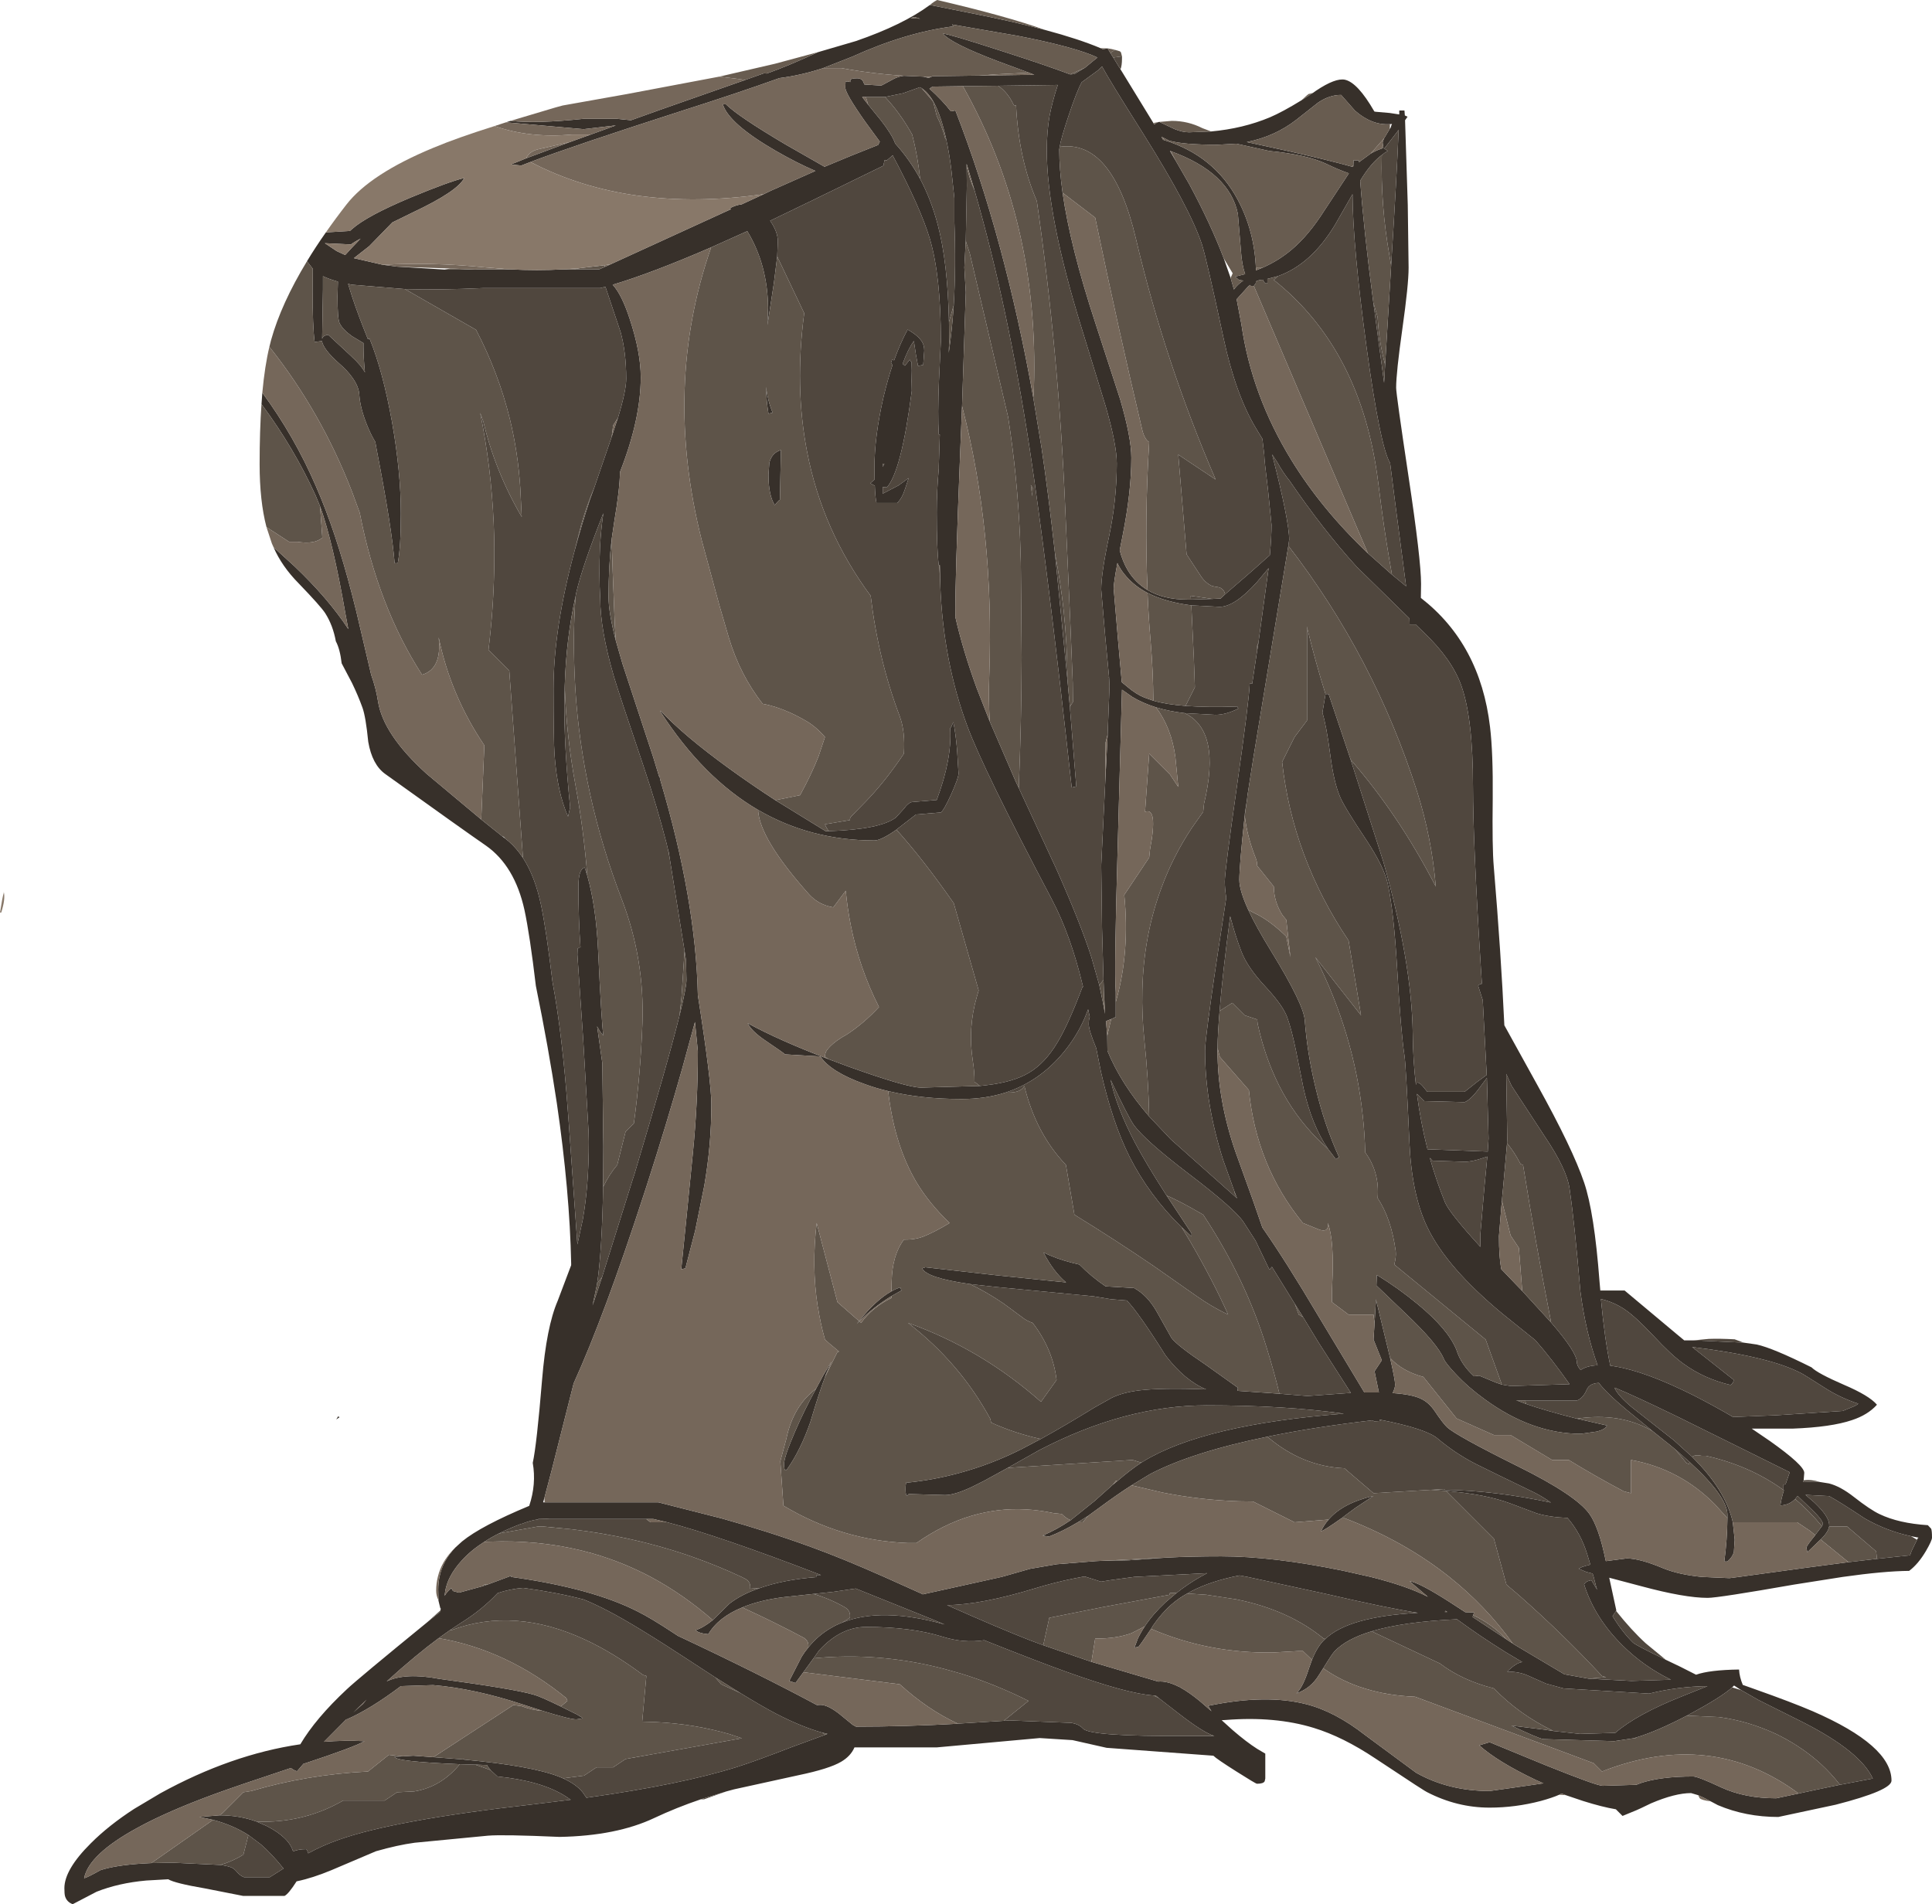 <?xml version="1.0" encoding="UTF-8" standalone="no"?>
<svg xmlns:ffdec="https://www.free-decompiler.com/flash" xmlns:xlink="http://www.w3.org/1999/xlink" ffdec:objectType="frame" height="458.45px" width="465.1px" xmlns="http://www.w3.org/2000/svg">
  <g transform="matrix(1.0, 0.0, 0.0, 1.0, 0.0, 0.0)">
    <use ffdec:characterId="230" height="458.45" transform="matrix(1.0, 0.0, 0.0, 1.0, 0.0, 0.0)" width="465.1" xlink:href="#shape0"/>
  </g>
  <defs>
    <g id="shape0" transform="matrix(1.0, 0.0, 0.0, 1.0, 0.0, 0.0)">
      <path d="M331.1 26.9 L334.55 27.2 336.85 27.55 336.85 26.6 338.1 26.6 338.2 27.8 338.85 28.1 338.25 28.95 338.9 49.35 339.1 64.45 Q339.1 68.55 337.6 79.15 336.1 89.75 336.1 93.35 336.1 94.9 339.1 114.85 342.1 134.8 342.1 140.6 L342.05 143.95 Q356.35 155.05 358.7 175.0 359.45 181.2 359.35 192.25 359.2 204.1 359.6 208.6 361.35 229.55 362.15 246.85 L370.05 261.15 Q378.6 276.55 381.35 284.7 383.8 291.9 385.05 308.4 L385.25 310.7 391.1 310.7 403.7 321.25 405.45 322.7 407.7 322.7 419.75 323.25 422.9 323.7 Q426.8 324.55 436.1 329.2 437.55 330.65 443.9 333.4 450.0 336.0 451.85 338.2 449.65 340.65 445.85 341.9 440.85 343.6 431.6 343.95 L421.7 343.95 426.1 346.95 Q434.35 352.8 434.35 354.6 L434.2 356.4 434.1 356.8 Q436.3 356.65 438.1 356.8 L440.3 357.15 Q443.05 357.85 446.3 360.4 450.25 363.5 452.5 364.55 457.1 366.75 464.1 367.2 L464.9 368.05 Q465.1 368.55 465.1 370.2 465.1 370.9 463.65 373.4 461.8 376.55 459.6 378.2 453.55 378.25 443.65 379.65 L431.9 381.5 Q413.65 384.7 411.1 384.7 405.55 384.7 395.15 381.9 L387.4 379.85 389.1 387.7 389.05 387.85 388.2 389.1 Q390.55 392.95 393.1 395.45 393.85 396.15 401.0 399.6 L404.55 401.3 408.3 403.2 Q411.55 402.05 418.65 401.95 418.75 403.75 419.55 405.65 L422.5 406.7 Q431.4 409.85 436.4 412.0 455.35 420.25 455.35 428.7 455.35 431.05 441.9 434.5 L428.1 437.45 Q420.25 437.45 413.55 434.6 L411.85 433.7 Q410.0 432.7 408.8 432.2 L407.1 431.7 Q403.25 431.7 397.5 434.15 L395.1 435.3 394.0 435.8 390.6 437.2 389.0 435.6 Q385.7 435.05 381.1 433.6 L376.95 432.2 375.95 431.8 375.35 432.1 Q373.65 432.85 370.9 433.6 364.8 435.2 358.6 435.2 350.75 435.2 343.5 431.45 L342.9 431.1 340.7 429.7 331.15 423.4 Q323.3 418.15 316.25 416.0 306.95 413.15 295.05 414.1 L294.1 414.15 296.7 416.5 Q300.05 419.4 302.65 421.05 L304.6 422.2 304.6 428.2 304.45 428.85 Q304.15 429.45 302.6 429.45 302.3 429.45 297.65 426.5 292.9 423.5 292.1 422.7 L266.4 420.8 258.2 418.95 250.3 418.45 225.5 420.7 205.7 420.7 Q204.8 422.8 202.5 424.15 199.65 425.85 192.2 427.4 L176.7 430.8 174.85 431.3 168.7 433.2 Q162.8 435.2 157.5 437.7 148.4 442.0 134.7 442.25 121.15 441.65 117.5 441.95 L99.85 443.65 Q95.75 444.2 90.5 445.7 L79.8 450.25 Q75.25 452.15 71.4 452.95 69.45 456.0 68.5 456.45 L58.5 456.45 49.35 454.65 Q42.05 453.4 40.5 452.45 L35.2 452.75 Q28.55 453.35 23.25 455.45 L17.5 458.45 Q16.05 457.9 15.65 456.5 15.5 455.95 15.5 454.6 15.5 450.1 21.9 443.75 26.2 439.45 32.3 435.5 L38.6 431.75 Q55.6 422.4 72.3 419.95 76.0 413.7 83.5 406.7 86.15 404.2 102.75 390.65 L104.3 389.4 106.05 388.0 106.05 387.7 106.1 387.2 106.0 387.2 105.55 385.35 105.55 385.25 105.5 382.7 Q105.5 381.1 105.8 379.65 106.6 375.7 109.65 372.55 L111.25 371.1 Q115.85 367.35 127.4 362.55 129.15 357.3 128.25 352.2 129.2 347.9 130.5 332.15 131.55 319.45 134.25 313.2 L137.5 304.6 137.5 304.2 Q137.15 286.8 134.05 265.6 132.05 252.25 129.0 237.35 127.55 225.1 126.25 219.05 123.9 208.45 117.0 203.6 111.85 200.05 92.75 186.35 89.6 184.1 88.65 178.6 88.05 172.55 87.25 170.35 86.2 167.45 84.75 164.45 L82.25 159.7 Q81.85 156.25 80.85 154.4 80.15 150.55 78.3 147.65 77.25 146.0 71.9 140.45 67.85 136.35 65.85 131.75 L70.9 136.35 Q78.95 144.0 83.85 151.45 L83.2 148.0 Q80.15 130.35 77.05 121.9 L76.0 119.35 Q70.85 107.95 62.95 97.3 L63.15 94.55 Q70.85 105.0 76.05 117.05 80.85 128.0 84.75 143.15 L85.75 147.1 89.35 162.45 Q90.5 165.65 91.0 168.85 92.25 176.85 102.7 186.3 L115.85 197.3 120.85 201.3 121.7 201.95 122.5 202.6 Q124.4 204.25 125.9 206.55 128.85 211.1 130.3 218.15 131.55 224.2 133.0 236.35 135.4 249.2 136.75 268.1 L136.95 270.75 139.0 299.6 140.3 293.6 Q141.75 285.45 141.75 274.85 L141.7 272.65 140.4 250.25 139.0 229.85 139.05 228.4 139.5 228.1 139.75 228.1 Q139.25 221.65 139.25 213.35 139.25 209.25 140.75 208.85 L141.4 210.9 Q143.5 218.3 144.0 229.1 144.8 246.1 145.25 249.35 144.45 248.45 143.75 247.1 L145.0 255.95 145.25 275.95 145.25 276.1 145.2 285.8 Q144.9 301.55 143.75 309.0 L143.65 309.55 142.65 314.3 144.95 307.45 152.35 283.85 152.7 282.8 Q160.7 256.1 163.6 244.45 165.25 237.75 165.25 235.95 L165.15 231.25 164.8 228.9 163.75 222.4 161.2 206.5 161.0 205.25 160.8 204.45 160.75 204.3 160.65 203.85 160.45 203.0 Q158.2 194.2 154.9 184.4 148.75 166.2 147.75 162.75 144.5 151.55 144.5 144.1 144.15 138.3 144.45 131.6 144.7 127.2 145.25 123.55 140.2 136.3 138.75 142.6 L138.55 143.6 Q136.3 153.65 135.95 165.15 L135.85 168.5 Q135.75 179.35 137.25 194.35 L136.75 196.6 Q134.15 190.75 133.5 181.7 133.25 178.15 133.25 165.85 133.25 151.4 138.3 132.7 139.9 126.75 142.0 120.35 L143.1 117.3 147.25 105.2 148.0 102.85 148.75 100.65 Q150.75 94.1 150.75 91.2 150.75 84.85 149.4 79.95 L145.75 69.05 144.5 69.35 116.5 69.35 Q105.55 69.85 97.5 69.6 L84.75 68.55 83.8 68.35 84.75 71.4 Q86.25 75.95 88.55 81.6 L89.0 81.6 Q92.2 89.45 94.4 101.75 96.5 113.75 96.5 123.6 96.5 131.85 95.75 135.6 L95.0 135.6 Q94.35 127.2 90.7 108.35 L90.35 106.4 Q89.25 104.6 88.3 102.2 86.7 98.15 86.5 95.1 86.4 93.05 84.75 90.8 83.6 89.2 81.7 87.55 77.75 84.05 77.5 82.05 L77.5 82.1 75.75 82.35 Q75.25 78.6 75.25 69.95 L75.3 64.7 73.9 62.9 Q75.95 59.5 78.45 55.95 L84.25 55.6 84.75 55.15 Q88.35 51.95 99.0 47.5 108.05 43.75 111.75 42.85 110.2 46.05 99.25 51.2 L94.45 53.55 88.9 59.25 85.2 62.15 92.15 63.75 95.65 64.2 107.0 64.9 114.4 64.9 115.25 64.85 122.75 64.85 Q129.3 65.2 135.65 64.85 L138.25 64.85 144.25 64.85 145.6 64.25 146.95 63.65 176.0 50.35 175.75 50.1 Q177.2 49.35 178.55 49.2 181.1 48.0 183.85 46.75 L185.5 45.95 196.3 41.15 Q192.05 39.35 186.9 36.4 175.45 29.8 174.0 25.1 L174.75 25.1 Q177.65 28.0 189.05 34.75 L198.5 40.15 Q205.0 37.4 211.4 34.9 L211.8 34.1 208.25 29.25 Q203.5 22.5 203.5 21.1 L203.55 19.7 204.0 19.6 204.7 19.75 204.7 19.3 Q204.8 18.85 206.35 18.85 207.6 18.85 207.95 20.0 L208.1 20.35 212.15 20.6 212.65 20.35 215.35 18.9 Q216.4 18.4 217.6 18.25 L222.25 18.45 223.55 18.75 224.2 18.5 224.5 18.35 235.75 18.2 249.0 18.0 247.7 17.5 240.25 14.75 Q228.9 10.45 227.0 8.1 228.25 8.1 241.5 12.4 251.75 15.7 257.6 17.9 L257.65 17.9 258.6 17.85 261.2 16.3 263.2 14.65 264.2 13.85 Q258.95 11.35 244.85 8.6 L229.2 5.9 229.5 6.35 Q218.05 7.8 205.15 13.65 L198.15 16.4 Q192.8 18.15 187.65 18.8 177.6 22.4 164.25 26.65 138.0 35.1 127.7 39.0 L125.5 39.85 123.0 39.6 126.7 38.1 137.2 34.2 142.2 32.4 148.25 30.2 147.75 30.25 140.5 31.1 121.8 29.45 122.9 29.1 Q129.2 29.8 140.5 28.6 L148.5 28.6 151.9 28.95 159.45 26.25 179.4 19.25 183.9 17.65 184.6 17.7 Q189.7 15.9 196.95 12.55 L206.0 9.9 Q217.35 6.0 223.85 1.2 L233.9 3.2 Q244.0 5.2 251.55 7.2 259.75 9.4 264.95 11.6 L265.5 11.85 266.6 11.65 266.6 11.6 266.65 11.65 267.3 12.75 268.0 13.85 269.75 16.7 277.65 29.6 277.8 29.9 277.95 29.95 278.0 29.95 Q278.35 29.5 279.05 29.35 L279.1 29.35 282.7 31.05 Q284.6 31.85 286.25 31.85 L291.55 31.65 Q299.25 30.95 305.7 28.25 308.75 26.95 313.3 24.15 L316.1 22.35 316.8 21.85 Q321.5 18.7 323.8 19.2 326.85 19.9 330.8 26.75 L330.85 26.85 331.1 26.9 M334.55 31.05 L334.85 30.6 334.9 30.3 335.1 29.85 334.6 29.9 Q330.25 30.2 326.2 26.65 L322.85 22.85 Q320.0 22.85 317.25 24.75 L312.05 28.85 Q306.9 32.85 300.15 34.2 L310.25 36.4 Q320.8 38.8 325.35 40.1 L325.75 40.2 325.8 39.85 325.85 38.6 327.1 38.6 327.15 39.05 329.95 37.0 Q331.2 36.25 332.55 35.8 L333.05 35.6 332.95 35.05 332.85 34.35 Q332.85 34.05 333.2 33.3 L334.55 31.05 M334.9 63.85 Q336.3 41.65 336.7 31.25 L336.35 31.75 333.3 35.7 333.25 35.75 333.3 35.8 334.1 36.35 Q333.4 36.7 332.75 37.25 330.05 39.2 327.45 43.5 328.3 55.25 330.6 72.8 L330.9 74.95 333.2 92.15 333.45 87.8 334.85 64.8 334.9 63.85 M324.65 41.85 L324.7 41.7 324.65 41.7 Q322.3 40.9 319.4 39.5 314.75 37.25 305.6 36.35 L297.65 34.6 293.1 34.85 Q284.75 34.85 281.45 33.85 L279.95 33.1 279.6 32.95 280.0 33.65 280.3 33.75 Q292.25 37.45 297.95 48.05 302.0 55.6 302.35 64.75 L302.35 65.1 304.05 64.4 Q307.9 62.7 311.0 60.05 315.0 56.7 318.85 50.65 L324.65 41.85 M335.1 138.35 L338.5 141.15 336.1 122.85 334.65 111.5 Q332.25 107.5 329.0 83.75 325.65 59.1 325.6 46.75 L321.4 54.1 Q315.6 63.7 307.6 66.5 L305.1 67.15 305.1 68.1 Q304.75 68.45 304.4 68.0 304.1 67.65 304.1 67.35 L303.95 67.35 303.15 67.45 Q302.75 67.55 302.35 67.75 L302.3 68.2 301.85 68.85 301.1 68.85 300.95 68.6 300.45 69.0 297.7 72.05 298.85 78.1 Q301.3 95.15 310.9 110.8 318.15 122.6 329.3 133.2 L335.1 138.35 M325.15 182.9 L333.0 207.4 Q339.85 231.6 340.1 248.85 340.15 255.15 340.85 261.15 L341.1 260.6 Q341.7 260.6 342.45 261.45 L343.6 262.85 352.6 262.85 355.7 260.4 357.9 258.8 356.95 240.8 355.85 237.35 Q356.1 236.9 356.75 236.85 L356.5 233.05 Q354.6 202.8 354.6 189.35 354.6 172.95 351.8 165.1 349.55 158.75 342.8 152.3 L340.8 150.35 339.35 150.35 339.3 148.9 326.6 136.45 Q318.55 127.6 310.45 115.75 308.8 113.7 307.55 111.4 L306.25 109.4 Q310.35 125.4 310.35 129.95 L310.15 131.4 301.75 182.3 300.3 191.55 300.25 192.05 300.2 192.5 299.7 195.7 299.65 196.3 Q298.35 208.45 298.35 211.85 298.35 214.35 300.5 219.05 302.4 223.15 306.0 229.0 313.8 241.7 314.1 245.6 314.7 253.6 316.65 261.65 318.8 270.8 322.35 278.6 L321.6 279.1 319.7 276.6 Q315.8 270.95 313.8 262.0 L312.0 253.0 Q310.95 247.85 309.85 244.85 308.8 242.0 304.55 237.45 300.3 232.9 298.85 229.1 297.35 225.2 296.25 220.95 L296.15 220.6 Q294.3 234.5 293.6 243.4 293.15 248.75 293.1 252.3 L293.1 252.95 Q293.1 264.75 297.4 277.25 L301.7 289.2 303.9 295.55 Q309.5 303.55 317.35 316.8 L328.45 335.25 331.95 335.25 330.9 330.15 332.65 327.5 330.65 322.5 330.9 318.65 331.25 312.8 331.3 313.1 334.65 326.95 Q335.85 332.25 335.85 333.35 335.85 334.2 335.25 335.4 339.75 335.7 341.95 336.7 343.95 337.6 345.4 339.75 347.35 342.65 348.35 343.6 350.55 345.65 365.55 353.1 379.35 359.95 382.6 364.45 384.9 367.65 386.55 375.75 L386.6 375.85 391.6 375.2 Q394.75 375.2 400.45 377.6 404.15 379.1 409.65 379.65 L416.35 379.95 418.65 379.65 434.75 377.45 445.0 376.1 451.85 375.3 459.85 374.45 Q460.0 373.7 460.65 372.45 L461.5 370.7 461.6 370.45 461.85 370.2 460.05 369.85 Q454.2 368.6 448.95 365.6 443.0 361.65 440.35 360.2 L434.65 359.9 436.85 361.8 Q440.35 365.15 440.35 367.1 L440.35 367.5 Q440.1 368.9 438.3 370.65 L437.95 370.95 435.1 373.7 434.85 372.6 Q435.05 371.95 437.0 369.6 L437.0 369.55 438.6 367.45 438.85 366.95 Q438.85 365.9 435.25 362.55 L432.75 360.15 432.15 360.9 Q430.75 362.35 428.6 362.45 428.75 361.05 429.45 358.8 L429.35 358.7 429.35 357.45 429.85 357.35 430.85 354.45 404.2 341.25 Q393.5 336.05 388.75 334.1 L388.75 334.3 Q389.65 336.15 392.9 338.85 L403.0 346.8 407.35 350.75 Q415.4 358.7 417.15 366.5 L417.6 370.7 417.4 373.7 Q417.05 374.9 415.85 375.95 L415.1 375.95 Q415.8 370.75 415.85 365.5 L415.85 364.7 Q415.85 360.3 406.7 351.95 L403.3 348.95 402.15 348.0 397.9 344.6 391.55 339.4 Q386.8 335.45 384.9 332.95 382.65 333.05 382.0 334.55 381.1 336.65 379.6 337.2 L367.2 337.2 365.6 337.2 364.95 337.1 367.35 338.0 Q372.45 339.75 379.6 341.55 L386.85 343.2 Q386.5 344.1 384.5 344.65 L380.6 345.2 Q368.8 345.2 357.45 336.9 353.55 334.1 350.45 330.8 348.0 328.2 347.6 327.2 346.1 323.55 338.4 316.25 L331.35 309.5 331.45 306.95 Q336.8 310.25 341.25 313.95 348.55 319.95 350.6 324.95 351.7 328.5 354.85 331.35 L356.1 331.2 360.1 332.85 361.55 333.35 363.75 333.7 377.85 333.25 Q373.55 327.15 369.6 322.65 L361.7 316.3 Q348.25 305.15 343.6 295.45 339.85 287.6 339.3 275.05 338.45 256.2 338.1 254.1 337.25 248.6 336.35 233.35 335.55 219.55 334.1 212.85 333.25 208.8 328.9 202.2 323.65 194.35 322.6 191.85 321.1 188.35 320.25 181.8 319.3 174.55 318.35 171.6 L319.1 167.1 319.85 167.1 325.15 182.9 M356.25 261.8 Q354.1 264.75 352.6 265.35 L342.85 265.1 341.1 263.35 Q342.0 270.2 343.65 276.7 L350.5 276.95 358.15 277.25 358.35 274.1 357.95 259.5 356.25 261.8 M373.4 318.4 Q379.6 325.55 379.6 327.95 379.6 328.75 380.5 329.85 382.05 328.8 384.6 328.7 381.75 320.85 380.45 310.9 379.05 294.35 377.85 286.2 377.2 281.5 371.9 273.65 L363.85 261.35 362.6 258.55 362.85 274.2 362.8 275.25 361.85 285.9 361.55 289.05 360.85 297.6 Q360.85 302.6 361.4 305.55 L365.0 309.3 366.45 310.8 373.4 318.4 M357.15 278.75 Q354.45 279.7 352.6 279.7 L344.85 279.45 344.2 278.75 Q345.75 284.2 347.85 289.45 348.9 292.0 356.4 300.2 L356.35 297.45 357.35 285.8 358.05 278.45 357.15 278.75 M385.4 312.75 Q386.3 322.45 387.65 328.8 L388.65 328.95 Q396.15 330.15 407.7 335.95 412.6 338.45 417.2 341.15 L427.4 340.75 443.6 339.7 445.55 338.9 Q446.9 338.4 447.35 337.95 443.1 336.55 439.55 334.3 433.9 330.7 433.7 330.65 426.1 326.6 407.35 324.3 L417.35 332.2 Q417.35 332.95 416.6 333.45 410.25 331.95 405.3 328.35 402.35 326.25 397.95 321.5 393.7 317.0 391.2 315.3 388.55 313.5 385.4 312.75 M347.85 358.7 Q359.7 358.85 373.35 361.75 371.6 360.5 369.6 359.45 358.75 354.2 355.45 352.55 350.5 350.05 346.1 346.35 343.4 344.0 332.2 341.8 L332.1 341.95 332.4 342.1 330.85 342.2 330.35 341.95 Q316.2 343.6 305.1 345.9 287.0 349.6 276.85 354.9 L272.4 357.6 Q269.1 359.7 264.7 362.95 L261.95 364.95 259.55 366.45 Q255.9 368.65 252.5 369.95 L251.0 369.7 Q254.35 368.3 257.75 366.0 L263.55 361.35 267.85 357.5 268.95 356.6 Q272.35 353.7 274.75 352.15 L275.3 351.8 Q289.9 342.95 323.5 340.35 309.2 338.35 290.5 338.35 270.85 338.35 250.15 349.15 L242.6 353.4 236.75 356.6 234.15 357.9 Q229.85 359.95 227.5 359.95 L218.75 359.7 218.4 360.1 Q218.0 360.15 218.0 358.6 218.0 357.05 218.25 356.85 L218.5 356.95 Q224.75 356.3 230.7 354.7 238.55 352.6 245.9 348.9 L250.55 346.45 Q256.2 343.35 263.5 338.85 L267.7 336.5 Q270.3 335.25 274.25 334.75 279.6 334.1 290.35 334.5 285.25 332.4 280.6 326.35 273.95 315.8 271.25 313.1 L267.45 312.8 263.25 312.1 239.8 309.85 233.5 309.15 Q223.0 307.65 222.0 305.35 L222.75 305.1 240.05 307.05 256.65 308.75 Q253.65 306.25 251.2 301.55 254.3 303.05 258.0 304.0 L259.85 304.45 Q262.75 307.4 266.15 309.7 L273.0 310.1 Q276.15 311.8 278.35 315.6 L282.0 322.1 Q283.3 323.9 290.15 328.5 L298.0 334.1 297.9 334.85 308.0 335.55 314.75 336.1 325.2 335.35 317.35 323.1 313.7 317.1 311.7 313.9 306.2 305.0 305.6 305.7 302.25 298.7 299.35 294.2 Q297.2 291.0 286.3 282.7 275.35 274.35 272.85 270.7 271.55 268.8 267.35 259.95 268.8 266.65 273.25 275.15 275.9 280.15 280.85 287.85 L286.85 296.95 286.85 297.7 284.45 295.45 Q276.65 287.85 271.9 278.45 267.8 270.25 265.05 258.1 L263.9 252.35 Q262.1 248.0 262.1 246.6 262.1 245.35 262.35 244.85 L261.95 243.0 261.1 245.15 Q259.15 249.6 256.0 253.4 250.2 260.4 242.05 263.05 237.2 264.6 231.5 264.6 221.75 264.6 213.85 262.7 210.85 262.0 208.15 261.0 200.0 258.1 197.5 254.35 L189.0 253.85 Q188.6 253.45 184.3 250.55 180.9 248.25 180.0 246.35 187.6 250.5 199.45 255.0 L204.15 256.75 Q218.35 261.85 221.75 261.85 L235.9 261.45 237.6 261.25 Q244.0 260.5 247.75 258.25 251.6 255.95 254.55 251.0 257.2 246.65 260.6 237.6 L260.75 237.6 260.65 237.25 Q257.75 225.15 253.25 216.6 236.8 185.4 232.9 174.9 227.05 159.2 226.35 140.75 L226.25 136.05 226.15 136.1 226.0 136.1 Q225.5 132.35 225.5 123.35 225.5 118.2 226.0 112.8 L226.0 112.2 226.25 104.6 226.0 104.6 Q225.7 100.05 226.05 91.5 L226.5 82.1 Q226.5 66.45 223.85 57.5 221.65 50.1 214.9 37.4 L213.5 38.6 212.95 38.55 212.65 39.9 195.75 48.15 185.4 53.15 Q187.25 55.8 187.25 58.1 L187.1 61.75 186.3 68.15 184.75 78.25 184.9 74.1 Q184.8 63.75 179.9 55.65 L171.2 59.55 Q156.75 65.8 147.5 68.55 149.7 70.95 151.6 76.8 154.25 84.8 154.25 90.85 154.25 100.9 149.25 113.65 149.2 117.75 147.9 125.4 L147.25 129.8 Q146.5 136.1 146.5 143.7 146.5 147.5 148.25 154.25 L149.85 159.8 157.25 182.3 158.65 186.9 158.75 186.85 159.0 187.95 Q167.5 216.6 168.0 239.6 171.25 260.3 171.25 265.95 171.25 275.6 169.55 285.45 L167.35 296.3 165.0 305.35 164.0 305.6 165.15 294.25 166.8 277.6 Q168.0 265.6 168.0 253.1 L167.3 246.05 164.25 257.2 Q160.4 270.85 155.65 285.55 L154.9 287.85 Q145.5 316.75 138.1 333.05 L132.75 354.2 131.05 360.65 130.75 361.7 131.1 361.7 158.5 361.7 173.05 365.4 173.65 365.55 Q185.1 368.75 195.25 372.45 202.7 375.15 212.85 379.65 L221.75 383.65 222.15 383.85 229.4 382.25 241.15 379.65 248.0 377.7 254.4 376.6 263.8 375.85 264.85 375.8 271.8 375.65 280.95 375.0 Q286.85 374.7 294.0 374.7 306.45 374.7 323.25 378.15 L329.95 379.65 Q338.75 381.85 343.75 384.45 L339.35 380.7 Q341.55 380.95 348.9 385.65 L352.75 388.15 354.85 388.2 354.65 388.9 354.5 389.3 362.6 394.65 364.2 395.7 364.4 395.85 376.6 403.1 382.45 404.15 392.75 404.7 402.25 404.4 Q395.7 401.2 390.65 396.2 383.9 389.55 381.35 381.45 L381.65 381.05 Q382.15 380.6 383.1 380.45 L384.5 382.75 384.25 382.0 383.65 379.65 383.4 378.85 381.85 378.45 380.1 377.7 Q380.35 377.3 382.85 376.7 L382.1 374.2 Q380.55 369.15 377.35 365.45 373.15 365.3 369.95 364.35 L363.55 361.95 Q357.65 359.75 348.1 358.95 L344.4 358.7 347.85 358.7 M319.85 365.85 Q323.2 361.9 330.65 360.15 L326.35 363.0 Q324.35 364.45 322.85 365.6 318.95 368.35 318.0 368.7 318.7 367.15 319.85 365.85 M348.25 388.1 L348.4 388.1 348.0 387.8 348.0 387.85 347.85 388.05 347.8 388.1 348.0 388.1 348.25 388.1 M373.95 416.75 L380.35 417.45 388.85 417.2 Q394.05 412.7 405.05 408.35 L411.05 405.95 Q403.85 406.05 397.0 407.75 L376.4 406.5 372.2 405.35 367.7 403.35 Q365.6 402.45 362.85 402.45 364.95 400.35 366.45 400.15 L362.35 397.7 Q356.25 393.9 350.75 389.85 337.85 390.45 330.2 392.75 324.05 394.6 321.25 397.6 320.7 398.15 318.55 401.65 L317.5 403.3 Q315.55 406.5 312.1 407.7 313.7 406.15 315.1 401.7 L315.85 399.6 Q317.05 396.6 318.65 394.95 L319.05 394.6 Q324.65 389.2 341.35 388.3 334.35 387.25 319.0 383.7 L300.3 379.65 298.4 379.3 296.7 379.65 Q290.25 381.1 285.8 383.65 283.65 384.85 282.0 386.3 279.7 388.3 277.55 391.4 L277.1 392.15 274.85 395.45 274.1 396.45 273.1 396.7 273.9 394.55 Q274.6 393.05 275.6 391.55 277.5 388.65 280.6 385.75 L283.2 383.55 Q285.9 381.4 288.95 379.65 L290.6 378.75 273.05 379.65 267.2 380.45 265.05 380.8 261.45 379.65 261.05 379.55 260.5 379.65 258.2 380.1 Q253.8 381.0 249.35 382.35 236.3 386.35 228.0 386.45 240.6 392.05 248.05 394.95 L251.15 396.1 262.75 400.1 278.8 404.85 Q281.0 404.65 283.9 406.15 L284.1 406.2 284.1 406.25 Q286.3 407.45 288.95 409.65 L291.65 412.0 290.85 410.7 291.3 410.6 Q304.9 407.85 314.45 410.3 321.35 412.05 328.65 417.75 L340.9 426.8 Q348.7 431.2 358.6 431.2 L364.65 430.35 371.55 429.35 369.75 428.55 Q360.6 424.2 356.1 420.2 L358.6 419.45 372.1 425.0 Q384.4 429.95 385.85 429.95 L393.95 429.7 394.95 429.3 Q399.75 427.7 407.6 427.7 408.75 427.7 414.4 430.35 420.05 432.95 427.6 432.95 L433.0 431.8 437.65 430.8 442.95 429.7 450.85 428.2 Q447.9 421.75 434.25 414.75 L423.35 409.3 419.15 406.9 417.45 405.8 417.0 406.25 Q414.25 408.7 406.65 412.75 L406.1 413.05 Q399.0 416.75 394.1 418.25 L393.25 418.5 388.6 419.2 371.5 418.7 Q370.15 418.45 363.85 415.45 L372.0 416.45 373.95 416.75 M294.9 143.1 L301.2 137.65 305.7 133.65 Q306.1 129.2 306.1 126.35 L305.25 117.9 Q304.35 110.7 304.35 109.45 L303.9 105.65 302.35 103.1 Q297.45 94.95 294.55 81.4 290.45 62.25 289.35 58.85 286.45 50.05 275.25 32.25 267.05 19.3 265.3 16.0 L264.3 16.95 260.4 19.8 Q259.2 22.0 257.25 27.85 255.4 33.4 255.1 35.35 L255.0 35.95 Q255.0 40.65 255.8 46.4 257.65 59.4 263.7 77.8 L269.65 96.1 Q272.35 105.3 272.35 110.2 272.35 118.45 270.25 128.95 L269.55 132.5 Q270.25 135.2 271.5 137.3 273.3 140.3 276.25 142.05 280.1 144.35 285.85 144.35 L286.7 144.35 291.85 144.2 293.85 144.1 294.9 143.1 M266.65 176.8 L267.1 165.2 267.0 163.2 266.85 163.1 267.0 163.1 266.1 153.6 265.1 141.95 Q265.1 138.0 267.0 129.1 268.85 120.25 268.85 111.6 268.85 107.1 266.2 97.9 L260.45 79.2 Q252.0 51.95 252.0 36.2 252.0 31.8 252.65 28.0 253.3 24.55 254.65 20.45 L240.3 20.65 231.8 20.75 224.5 20.85 223.75 21.35 Q226.9 24.2 228.9 26.8 L230.0 26.6 Q241.9 57.3 248.75 95.75 L250.75 107.9 Q252.3 118.25 253.95 133.05 L256.95 163.45 257.55 170.15 259.1 189.35 258.0 189.6 Q252.05 135.45 247.9 108.15 242.6 73.5 234.6 45.8 L232.7 39.45 232.7 39.95 232.75 44.7 232.5 57.8 232.15 64.4 232.5 70.35 231.6 97.75 231.15 108.85 Q229.85 141.35 230.0 148.35 L229.95 148.4 Q231.8 156.55 235.15 165.75 L238.25 173.65 244.45 188.0 245.25 189.7 254.25 209.1 Q260.15 222.35 262.75 230.5 L264.65 237.2 265.7 242.3 266.0 244.1 265.75 238.4 265.65 235.9 265.3 223.55 265.1 208.35 266.05 188.75 266.65 176.8 M281.85 36.4 L281.65 36.35 283.1 38.8 286.3 44.35 Q291.45 53.9 294.6 62.2 L296.25 66.9 297.05 69.7 Q297.9 68.5 299.3 67.55 L298.25 67.4 297.35 66.6 299.75 66.0 Q298.95 63.65 298.75 60.55 L298.0 51.5 Q296.0 41.55 281.85 36.4 M227.8 33.6 Q226.55 27.8 224.75 24.55 223.45 22.25 221.9 21.25 L221.75 21.15 221.45 21.0 217.4 22.45 213.05 23.35 212.85 23.35 212.6 23.35 212.5 23.35 208.45 23.35 207.55 23.35 209.0 25.2 212.05 28.95 Q214.75 32.4 215.5 34.55 218.95 38.35 221.5 43.05 224.15 48.05 225.75 54.1 228.15 63.2 228.45 77.5 L228.5 82.1 228.4 84.95 Q229.2 79.5 229.6 73.45 230.15 64.15 229.75 53.35 L229.75 47.7 229.0 40.7 Q228.5 36.75 227.8 33.6 M219.2 4.35 L221.5 4.5 220.15 4.1 219.2 4.35 M199.55 200.1 Q211.8 199.7 215.65 196.85 L217.7 194.6 Q218.5 193.4 219.5 193.1 L225.5 192.6 Q229.2 182.75 228.75 175.35 L229.05 174.9 229.5 173.85 Q230.05 176.5 230.4 180.5 L230.75 186.2 Q230.75 187.3 229.0 191.2 227.25 195.05 226.5 195.6 L220.5 196.1 216.1 199.5 215.8 199.75 Q212.1 202.35 210.5 202.35 195.15 202.35 182.5 195.0 169.25 187.25 159.0 171.35 L159.0 171.1 Q164.6 177.1 175.5 185.0 180.8 188.85 186.65 192.65 L198.75 200.1 199.55 200.1 M220.0 82.1 Q218.55 84.1 217.3 87.6 L217.85 88.05 219.0 86.6 219.45 87.25 219.5 89.2 219.45 91.65 219.5 94.1 Q217.0 113.45 213.5 117.35 L212.5 117.25 212.5 118.85 216.25 116.9 218.75 115.1 217.9 117.65 Q217.2 119.9 216.0 121.1 L211.0 121.1 Q210.7 119.7 210.6 116.95 L209.5 116.35 210.55 115.45 210.5 112.85 Q210.5 105.1 212.7 95.55 213.7 91.4 214.85 87.9 L214.5 87.35 214.75 86.6 215.25 86.75 Q216.75 82.55 218.5 79.35 221.1 80.8 222.0 82.35 222.5 83.2 222.5 84.45 L222.25 87.85 221.0 88.1 220.5 85.4 220.0 82.1 M212.5 112.4 L212.9 111.65 212.5 111.65 212.5 112.4 M185.0 99.6 Q184.5 96.65 184.4 93.15 184.85 96.6 186.0 99.35 L185.0 99.6 M187.75 120.35 Q187.6 120.35 187.2 120.8 L186.5 121.6 Q185.0 119.2 185.0 114.35 L185.2 111.45 Q185.8 109.0 188.0 108.35 L187.75 120.35 M302.95 154.7 L305.4 136.8 302.5 140.25 Q297.2 146.1 293.6 146.1 L286.8 145.75 Q280.55 144.95 276.25 142.75 273.2 141.15 271.15 138.8 269.75 137.25 269.0 135.55 268.1 140.25 268.1 141.7 L269.1 153.55 270.05 164.25 271.45 165.4 Q273.45 167.1 275.5 167.95 L277.65 168.7 Q280.75 169.6 285.4 169.95 290.65 170.35 297.85 170.1 L298.1 170.6 Q295.1 172.1 292.6 172.1 L285.2 171.7 Q281.4 171.25 278.3 170.3 275.1 169.3 272.6 167.8 L270.1 166.05 269.05 204.55 Q268.2 233.75 268.6 238.85 L268.6 241.3 268.6 244.85 267.75 245.25 267.5 245.35 266.25 245.85 266.55 249.4 266.6 253.0 Q269.85 260.95 276.65 268.8 L281.9 274.35 293.65 284.8 297.8 288.5 297.5 287.7 297.1 286.65 294.5 279.4 Q290.1 265.7 290.1 252.95 290.1 251.45 290.85 245.8 L290.95 245.05 Q292.0 236.85 294.5 220.8 L295.2 216.15 Q294.85 213.9 294.85 212.2 294.85 209.8 297.75 189.45 300.7 168.7 300.85 164.6 L301.45 164.6 302.55 157.25 302.65 156.65 302.95 154.7 M83.1 61.4 L84.75 59.6 86.8 57.45 Q85.4 58.2 84.75 58.65 L84.5 58.85 78.2 58.55 81.05 60.45 83.1 61.4 M81.35 67.8 Q79.2 67.2 77.75 66.5 L77.75 69.7 77.55 81.55 77.7 81.2 Q78.05 80.75 79.0 80.6 L84.5 85.7 84.75 85.95 Q86.9 87.9 87.85 89.65 87.5 86.1 87.5 83.45 L87.5 82.6 84.75 80.95 Q82.5 79.35 81.75 77.8 81.25 76.7 81.25 71.35 L81.35 67.8 M81.75 341.2 L80.95 341.75 81.4 341.0 81.75 341.2 M171.6 390.05 L175.6 386.1 Q178.55 383.8 182.9 382.35 188.5 380.35 196.5 379.7 L196.5 379.2 197.65 379.2 Q172.8 369.65 160.6 366.5 L157.25 365.7 155.55 365.7 132.2 365.7 131.65 365.65 130.05 365.7 129.6 365.7 129.55 365.8 Q127.7 366.05 125.55 366.9 L125.55 366.85 Q122.6 367.95 120.1 369.2 118.2 370.15 116.6 371.2 113.45 373.2 111.25 375.6 109.4 377.6 108.35 379.65 107.2 381.9 107.05 384.2 107.65 383.15 108.65 382.35 L109.05 383.05 110.5 383.45 116.15 381.9 117.5 381.45 122.35 379.65 123.25 379.3 123.0 379.65 Q142.5 382.35 153.55 388.0 156.75 389.6 162.05 393.1 L163.2 393.85 Q182.4 402.85 196.65 410.5 L197.5 410.45 Q199.2 410.45 201.95 412.55 L205.25 415.25 206.05 415.7 Q218.05 415.7 230.65 415.0 L231.05 414.95 241.65 414.3 243.0 414.2 258.0 414.8 Q259.8 415.15 260.7 416.15 262.3 418.1 285.85 417.95 L292.35 417.95 Q289.65 417.15 283.45 412.3 L279.0 408.85 278.2 408.2 277.7 408.2 Q271.5 407.8 257.0 402.6 250.1 400.15 236.95 394.9 231.95 395.65 226.9 394.05 219.35 391.7 208.5 391.7 202.35 391.7 197.15 397.4 L195.85 399.25 193.4 402.6 191.5 405.2 190.0 404.7 193.0 398.85 Q193.7 397.7 194.55 396.7 196.9 393.75 200.05 391.95 201.3 391.2 202.75 390.65 212.2 386.85 227.4 391.1 L224.15 389.75 206.0 382.45 200.6 383.25 195.85 383.75 188.45 384.55 Q182.75 385.3 178.7 387.0 173.0 389.3 170.5 393.45 168.0 393.2 167.5 392.45 169.3 391.9 171.6 390.05 M172.2 403.85 L166.6 400.2 Q152.9 391.2 146.4 387.85 143.35 386.25 140.55 385.1 134.1 383.4 125.95 382.3 122.8 382.55 119.8 383.55 116.0 387.6 111.0 390.7 L108.35 392.45 105.6 394.4 Q100.05 398.5 93.1 404.8 97.6 402.65 105.75 404.2 123.65 406.6 128.45 408.0 130.0 408.4 135.0 410.85 L138.75 412.7 140.0 413.45 140.3 413.7 138.75 413.95 Q137.2 413.95 130.6 411.9 L125.95 410.4 Q114.35 406.55 104.25 405.7 L96.5 405.95 Q89.2 411.45 83.5 413.95 L83.4 413.9 78.0 419.35 Q82.9 418.95 87.75 419.2 85.2 420.65 73.7 424.45 L73.05 424.65 71.5 426.45 Q70.5 426.1 70.05 425.65 57.05 429.95 51.6 431.95 40.3 436.1 33.1 440.05 21.35 446.45 20.25 452.2 20.9 452.1 24.2 450.25 27.9 449.05 34.55 448.65 L36.45 448.55 41.5 448.45 53.05 449.0 Q54.95 449.25 55.8 449.65 56.45 449.95 57.1 450.75 57.75 451.55 58.75 451.95 L64.95 451.95 68.2 449.9 68.25 449.85 Q65.4 446.3 62.8 444.05 L59.8 441.8 Q56.05 439.4 51.3 438.15 L48.0 437.45 52.85 437.05 Q57.6 437.05 61.75 438.55 L64.25 439.65 Q69.6 442.4 70.55 445.75 71.8 445.2 73.75 445.2 L74.0 445.65 74.2 446.2 Q77.65 444.3 81.5 442.95 94.85 438.2 128.0 434.45 L137.4 433.3 136.05 432.4 Q130.25 428.75 119.75 427.7 L118.3 426.35 118.1 426.15 Q117.4 425.35 117.25 424.95 L114.4 424.85 110.7 424.75 Q95.0 424.1 95.0 422.95 L97.0 422.85 99.5 422.7 104.35 423.05 111.55 423.6 111.85 423.65 Q127.95 425.15 134.6 427.75 L135.55 428.15 Q138.7 429.55 140.3 431.55 L141.1 432.7 141.15 432.8 141.3 432.8 Q163.9 429.65 177.45 425.4 182.15 423.9 190.65 420.6 L198.7 417.65 199.2 417.45 197.95 417.15 Q192.95 415.75 186.85 412.6 183.5 410.85 178.2 407.6 L172.2 403.85 M214.6 310.9 Q215.7 310.25 216.75 309.95 L217.0 310.7 214.6 312.05 Q210.25 314.7 206.9 318.1 L206.25 318.75 206.8 318.05 Q210.95 312.9 214.6 310.9 M198.6 331.55 Q197.2 335.25 195.1 342.3 192.75 349.1 189.5 353.7 L189.15 354.0 Q188.75 354.0 188.75 352.45 188.75 350.8 191.4 344.65 193.6 339.55 196.45 334.35 L198.2 331.1 200.15 327.8 198.8 330.95 198.6 331.55 M88.25 409.2 L85.05 412.3 87.35 410.25 88.25 409.2" fill="#37302a" fill-rule="evenodd" stroke="none"/>
      <path d="M173.15 18.45 L186.55 15.35 196.95 12.55 Q189.7 15.9 184.6 17.7 L183.9 17.65 179.4 19.25 177.65 19.0 173.15 18.45 M223.85 1.2 L224.35 0.8 Q224.9 0.35 225.6 0.0 242.35 3.9 251.55 7.2 244.0 5.2 233.9 3.2 L223.85 1.2 M264.95 11.6 L265.1 11.6 266.6 11.65 265.5 11.85 264.95 11.6 M266.65 11.65 L267.55 11.8 268.4 12.0 267.3 12.75 266.65 11.65 M277.75 29.6 L279.05 29.35 Q278.35 29.5 278.0 29.95 L277.75 29.6 M279.1 29.35 L282.1 29.1 Q286.0 29.1 289.45 30.85 L291.55 31.65 286.25 31.85 Q284.6 31.85 282.7 31.05 L279.1 29.35 M313.3 24.15 Q314.85 22.7 315.1 22.6 L315.2 22.6 316.1 22.35 313.3 24.15 M330.8 26.75 L331.1 26.9 330.85 26.85 330.8 26.75 M334.6 29.9 L334.6 30.45 334.55 31.05 333.2 33.3 329.95 37.0 327.15 39.05 327.1 38.6 325.85 38.6 325.8 39.85 325.35 40.1 Q320.8 38.8 310.25 36.4 L300.15 34.2 Q306.9 32.85 312.05 28.85 L317.25 24.75 Q320.0 22.85 322.85 22.85 L326.2 26.65 Q330.25 30.2 334.6 29.9 M324.65 41.7 L324.65 41.85 318.85 50.65 Q315.0 56.7 311.0 60.05 307.9 62.7 304.05 64.4 L302.65 64.4 302.35 64.75 Q302.0 55.6 297.95 48.05 292.25 37.45 280.3 33.75 L279.95 33.1 281.45 33.85 Q284.75 34.85 293.1 34.85 L297.65 34.6 305.6 36.35 Q314.75 37.25 319.4 39.5 322.3 40.9 324.65 41.7 M247.7 17.5 L239.7 17.9 235.75 18.2 224.5 18.35 224.2 18.5 222.25 18.45 217.6 18.25 Q209.85 17.75 202.6 16.4 L198.15 16.4 205.15 13.65 Q218.05 7.8 229.5 6.35 L229.2 5.9 244.85 8.6 Q258.95 11.35 264.2 13.85 L263.2 14.65 261.2 16.3 257.65 17.9 257.6 17.9 Q251.75 15.7 241.5 12.4 228.25 8.1 227.0 8.1 228.9 10.45 240.25 14.75 L247.7 17.5 M283.1 38.8 L281.85 36.4 Q296.0 41.55 298.0 51.5 L298.75 60.55 Q298.95 63.65 299.75 66.0 L297.35 66.6 298.25 67.4 299.3 67.55 Q297.9 68.5 297.05 69.7 L296.25 66.9 296.75 65.8 295.7 64.05 294.6 62.2 Q291.45 53.9 286.3 44.35 L283.1 38.8 M219.2 4.35 L220.15 4.1 221.5 4.5 219.2 4.35" fill="#685c50" fill-rule="evenodd" stroke="none"/>
      <path d="M407.7 322.7 L411.35 322.35 Q413.95 322.25 417.6 322.45 L419.75 323.25 407.7 322.7 M434.2 356.4 Q436.15 356.15 438.1 356.8 436.3 356.65 434.1 356.8 L434.2 356.4 M389.05 387.85 Q392.75 392.5 396.2 395.65 L401.0 399.6 Q393.85 396.15 393.1 395.45 390.55 392.95 388.2 389.1 L389.05 387.85 M174.85 431.3 L172.7 432.05 169.5 433.2 168.7 433.2 174.85 431.3 M102.75 390.65 L106.05 387.7 106.05 388.0 104.3 389.4 102.75 390.65 M270.1 13.55 L270.1 14.2 Q270.1 15.75 269.75 16.7 L268.0 13.85 270.1 13.55 M333.3 35.7 L336.35 31.75 336.7 31.25 Q336.3 41.65 334.9 63.85 L334.5 61.6 Q332.35 49.35 332.65 37.4 L332.75 37.25 Q333.4 36.7 334.1 36.35 L333.3 35.8 333.3 35.7 M333.45 87.8 L333.2 92.15 330.9 74.95 330.6 72.8 331.65 76.4 Q331.95 82.25 333.45 87.8 M307.6 66.5 Q315.6 63.7 321.4 54.1 L325.6 46.75 Q325.65 59.1 329.0 83.75 332.25 107.5 334.65 111.5 L336.1 122.85 338.5 141.15 335.1 138.35 Q333.7 130.65 332.55 122.1 L331.8 116.3 Q327.85 84.25 306.65 67.4 L307.6 66.5 M310.15 131.4 L310.35 129.95 Q310.35 125.4 306.25 109.4 L307.55 111.4 Q308.8 113.7 310.45 115.75 318.55 127.6 326.6 136.45 L339.3 148.9 339.35 150.35 340.8 150.35 342.8 152.3 Q349.55 158.75 351.8 165.1 354.6 172.95 354.6 189.35 354.6 202.8 356.5 233.05 L356.75 236.85 Q356.1 236.9 355.85 237.35 L356.95 240.8 357.9 258.8 355.7 260.4 352.6 262.85 343.6 262.85 342.45 261.45 Q341.7 260.6 341.1 260.6 L340.85 261.15 Q340.15 255.15 340.1 248.85 339.85 231.6 333.0 207.4 L325.15 182.9 Q336.75 196.2 345.65 213.45 344.65 201.65 341.15 190.6 330.85 158.2 310.15 131.4 M319.1 167.1 L318.35 171.6 Q319.3 174.55 320.25 181.8 321.1 188.35 322.6 191.85 323.65 194.35 328.9 202.2 333.25 208.8 334.1 212.85 335.55 219.55 336.35 233.35 337.25 248.6 338.1 254.1 338.45 256.2 339.3 275.05 339.85 287.6 343.6 295.45 348.25 305.15 361.7 316.3 L369.6 322.65 Q373.55 327.15 377.85 333.25 L363.75 333.7 361.55 333.35 357.65 322.5 335.65 304.45 Q336.15 302.55 336.0 301.25 334.95 293.45 331.65 288.45 332.15 282.2 328.65 277.45 328.55 272.95 328.05 268.55 325.95 248.8 316.65 230.45 L327.65 244.45 324.65 226.45 Q311.2 206.5 308.65 183.45 L311.65 177.45 314.65 173.45 314.65 150.8 314.75 151.45 Q316.7 159.45 319.1 167.1 M379.6 341.55 Q372.45 339.75 367.35 338.0 L367.2 337.2 379.6 337.2 Q381.1 336.65 382.0 334.55 382.65 333.05 384.9 332.95 386.8 335.45 391.55 339.4 L397.9 344.6 Q390.2 340.0 379.6 341.55 M403.3 348.95 L406.7 351.95 406.65 352.5 406.0 352.25 403.3 348.95 M407.35 350.75 L403.0 346.8 392.9 338.85 Q389.65 336.15 388.75 334.3 L388.75 334.1 Q393.5 336.05 404.2 341.25 L430.85 354.45 429.85 357.35 429.35 357.45 429.35 358.7 429.45 358.8 Q421.25 352.85 410.65 350.5 L409.65 350.5 Q408.1 350.15 407.35 350.75 M432.15 360.9 L432.75 360.15 435.25 362.55 Q438.85 365.9 438.85 366.95 L438.6 367.45 Q435.6 363.8 432.15 360.9 M440.35 367.5 L440.35 367.1 Q440.35 365.15 436.85 361.8 L434.65 359.9 440.35 360.2 Q443.0 361.65 448.95 365.6 454.2 368.6 460.05 369.85 L461.5 370.7 460.65 372.45 Q460.0 373.7 459.85 374.45 L451.85 375.3 451.65 373.5 444.65 367.5 440.35 367.5 M293.6 243.4 Q294.3 234.5 296.15 220.6 L296.25 220.95 Q297.35 225.2 298.85 229.1 300.3 232.9 304.55 237.45 308.8 242.0 309.85 244.85 310.95 247.85 312.0 253.0 L313.8 262.0 Q315.8 270.95 319.7 276.6 316.85 274.1 314.5 271.3 309.4 265.3 306.25 257.7 304.05 252.45 302.75 246.45 L302.65 245.45 299.65 244.45 296.65 241.45 293.6 243.4 M299.65 196.3 L299.7 195.7 300.2 192.5 299.65 196.4 299.65 196.3 M362.8 275.25 L362.85 274.2 362.6 258.55 363.85 261.35 371.9 273.65 Q377.2 281.5 377.85 286.2 379.05 294.35 380.45 310.9 381.75 320.85 384.6 328.7 382.05 328.8 380.5 329.85 379.6 328.75 379.6 327.95 379.6 325.55 373.4 318.4 L373.25 317.55 Q369.75 299.75 366.65 280.45 L366.05 280.25 Q364.6 277.4 362.8 275.25 M356.25 261.8 L357.95 259.5 358.35 274.1 358.15 277.25 350.5 276.95 343.65 276.7 Q342.0 270.2 341.1 263.35 L342.85 265.1 352.6 265.35 Q354.1 264.75 356.25 261.8 M385.4 312.75 Q388.55 313.5 391.2 315.3 393.7 317.0 397.95 321.5 402.35 326.25 405.3 328.35 410.25 331.95 416.6 333.45 417.35 332.95 417.35 332.2 L407.35 324.3 Q426.1 326.6 433.7 330.65 433.9 330.7 439.55 334.3 443.1 336.55 447.35 337.95 446.9 338.4 445.55 338.9 L443.6 339.7 427.4 340.75 417.2 341.15 Q412.6 338.45 407.7 335.95 396.15 330.15 388.65 328.95 L387.65 328.8 Q386.3 322.45 385.4 312.75 M357.15 278.75 L358.05 278.45 357.35 285.8 356.35 297.45 356.4 300.2 Q348.9 292.0 347.85 289.45 345.75 284.2 344.2 278.75 L344.85 279.45 352.6 279.7 Q354.45 279.7 357.15 278.75 M305.1 345.9 Q316.2 343.6 330.35 341.95 L330.85 342.2 332.4 342.1 332.1 341.95 332.2 341.8 Q343.4 344.0 346.1 346.35 350.5 350.05 355.45 352.55 358.75 354.2 369.6 359.45 371.6 360.5 373.35 361.75 359.7 358.85 347.85 358.7 L347.65 358.5 330.65 359.5 323.65 353.5 Q313.45 353.05 305.1 345.9 M348.1 358.95 Q357.65 359.75 363.55 361.95 L369.95 364.35 Q373.15 365.3 377.35 365.45 380.55 369.15 382.1 374.2 L382.85 376.7 Q380.35 377.3 380.1 377.7 L381.85 378.45 383.4 378.85 383.65 379.65 384.25 382.0 384.5 382.75 383.1 380.45 Q382.15 380.6 381.65 381.05 L381.35 381.45 Q383.9 389.55 390.65 396.2 395.7 401.2 402.25 404.4 L392.75 404.7 382.45 404.15 386.65 403.8 385.65 403.5 Q376.15 393.3 365.7 384.1 L362.65 381.5 359.65 370.5 348.1 358.95 M187.1 61.75 L187.25 58.1 Q187.25 55.8 185.4 53.15 L195.75 48.15 212.65 39.9 212.95 38.55 213.5 38.6 214.9 37.4 Q221.65 50.1 223.85 57.5 226.5 66.45 226.5 82.1 L226.05 91.5 Q225.7 100.05 226.0 104.6 L226.25 104.6 226.0 112.2 226.0 112.8 Q225.5 118.2 225.5 123.35 225.5 132.35 226.0 136.1 L226.15 136.1 226.15 136.45 226.35 140.75 Q227.05 159.2 232.9 174.9 236.8 185.4 253.25 216.6 257.75 225.15 260.65 237.25 L260.75 237.6 260.6 237.6 Q257.2 246.65 254.55 251.0 251.6 255.95 247.75 258.25 244.0 260.5 237.6 261.25 L235.9 261.45 234.6 260.45 Q234.6 258.0 234.2 255.5 232.95 247.55 235.15 240.0 L235.6 238.45 229.6 217.45 Q222.25 206.9 215.8 199.75 L216.1 199.5 220.5 196.1 226.5 195.6 Q227.25 195.05 229.0 191.2 230.75 187.3 230.75 186.2 L230.4 180.5 Q230.05 176.5 229.5 173.85 L229.05 174.9 228.75 175.35 Q229.2 182.75 225.5 192.6 L219.5 193.1 Q218.5 193.4 217.7 194.6 L215.65 196.85 Q211.8 199.7 199.55 200.1 198.95 199.4 198.6 198.45 L204.6 197.45 Q204.6 196.95 204.85 196.65 L205.9 195.55 208.25 193.15 Q212.95 188.35 217.6 181.45 217.95 176.1 216.6 172.45 211.45 158.85 209.6 143.45 197.95 127.7 194.3 108.8 191.25 93.15 193.6 75.4 L187.1 61.75 M242.05 263.05 Q250.2 260.4 256.0 253.4 259.15 249.6 261.1 245.15 L261.95 243.0 262.35 244.85 Q262.1 245.35 262.1 246.6 262.1 248.0 263.9 252.35 L265.05 258.1 Q267.8 270.25 271.9 278.45 276.65 287.85 284.45 295.45 L286.55 298.95 Q292.1 308.5 295.65 316.5 291.75 314.65 288.0 312.0 L277.8 304.85 Q268.55 298.55 258.65 292.45 L256.6 280.45 Q249.35 272.85 246.6 261.45 245.75 263.1 242.6 263.05 L242.05 263.05 M280.85 287.85 Q275.9 280.15 273.25 275.15 268.8 266.65 267.35 259.95 271.55 268.8 272.85 270.7 275.35 274.35 286.3 282.7 297.2 291.0 299.35 294.2 L302.25 298.7 305.6 305.7 306.2 305.0 311.7 313.9 312.65 316.5 313.7 317.1 317.35 323.1 325.2 335.35 314.75 336.1 308.0 335.55 Q306.8 330.5 305.0 324.7 299.9 307.95 289.65 292.45 283.65 288.95 280.85 287.85 M233.5 309.15 L239.8 309.85 263.25 312.1 267.45 312.8 271.25 313.1 Q273.95 315.8 280.6 326.35 285.25 332.4 290.35 334.5 279.6 334.1 274.25 334.75 270.3 335.25 267.7 336.5 L263.5 338.85 Q256.2 343.35 250.55 346.45 244.35 345.1 238.6 342.5 L238.4 341.6 Q231.1 328.15 218.6 318.5 236.25 324.8 250.6 337.5 L254.35 332.25 254.35 332.2 Q253.45 324.8 248.6 318.5 247.1 318.0 245.95 317.05 L241.55 313.8 Q237.5 311.05 233.5 309.15 M242.6 353.4 L250.15 349.15 Q270.85 338.35 290.5 338.35 309.2 338.35 323.5 340.35 289.9 342.95 275.3 351.8 L274.75 352.15 272.65 351.5 242.6 353.4 M348.0 388.1 L347.8 388.1 347.85 388.05 348.0 388.1 M330.2 392.75 Q337.85 390.45 350.75 389.85 356.25 393.9 362.35 397.7 L366.45 400.15 Q364.95 400.35 362.85 402.45 365.6 402.45 367.7 403.35 L372.2 405.35 376.4 406.5 397.0 407.75 Q403.85 406.05 411.05 405.95 L405.05 408.35 Q394.05 412.7 388.85 417.2 L380.35 417.45 373.95 416.75 Q365.65 412.75 359.65 406.5 352.05 404.6 346.65 400.5 L330.2 392.75 M393.25 418.5 L394.1 418.25 393.65 418.5 393.25 418.5 M406.1 413.05 L406.65 412.75 Q414.25 408.7 417.0 406.25 L419.15 406.9 423.35 409.3 434.25 414.75 Q447.9 421.75 450.85 428.2 L442.95 429.7 Q438.75 424.25 432.7 420.35 430.3 418.8 427.65 417.5 420.75 414.3 413.8 413.4 L406.1 413.05 M251.15 396.1 L248.05 394.95 Q240.6 392.05 228.0 386.45 236.3 386.35 249.35 382.35 253.8 381.0 258.2 380.1 L260.5 379.65 261.05 379.55 261.45 379.65 265.05 380.8 267.2 380.45 273.05 379.65 290.6 378.75 288.95 379.65 Q285.9 381.4 283.2 383.55 L281.65 383.5 281.55 383.95 265.6 386.9 252.6 389.5 251.15 396.1 M285.8 383.65 Q290.25 381.1 296.7 379.65 L298.4 379.3 300.3 379.65 319.0 383.7 Q334.35 387.25 341.35 388.3 324.65 389.2 319.05 394.6 L318.65 394.5 Q310.25 387.6 297.6 385.05 L290.4 383.95 285.8 383.65 M255.1 35.35 Q255.4 33.4 257.25 27.85 259.2 22.0 260.4 19.8 L264.3 16.95 265.3 16.0 Q267.05 19.3 275.25 32.25 286.45 50.05 289.35 58.85 290.45 62.25 294.55 81.4 297.45 94.95 302.35 103.1 L303.9 105.65 304.35 109.45 Q304.35 110.7 305.25 117.9 L306.1 126.35 Q306.1 129.2 305.7 133.65 L301.2 137.65 294.9 143.1 Q294.8 142.05 293.65 141.45 L291.8 141.1 Q290.25 140.4 289.15 138.8 L285.65 133.45 283.65 109.45 292.65 115.45 Q280.45 87.2 273.45 57.45 267.8 33.5 255.1 35.35 M291.85 144.2 L286.7 144.35 286.65 143.45 291.85 144.2 M240.3 20.65 L254.65 20.45 Q253.3 24.55 252.65 28.0 252.0 31.8 252.0 36.2 252.0 51.95 260.45 79.2 L266.2 97.9 Q268.85 107.1 268.85 111.6 268.85 120.25 267.0 129.1 265.1 138.0 265.1 141.95 L266.1 153.6 267.0 163.1 266.85 163.1 267.0 163.2 267.1 165.2 266.65 176.8 266.15 178.75 266.15 179.45 266.05 188.75 265.1 208.35 265.3 223.55 265.65 235.9 264.65 237.2 262.75 230.5 Q260.15 222.35 254.25 209.1 L245.25 189.7 Q245.9 174.0 245.95 158.25 L245.75 135.45 245.55 129.2 Q244.9 114.6 242.7 100.45 L233.45 60.95 232.6 58.4 232.5 57.8 232.75 44.7 232.7 39.95 Q233.35 43.05 234.6 45.8 242.6 73.5 247.9 108.15 252.05 135.45 258.0 189.6 L259.1 189.35 257.55 170.15 258.3 169.0 258.25 164.4 257.65 149.6 256.45 122.6 Q254.85 84.9 249.6 48.4 245.25 38.3 244.6 25.4 244.1 25.4 244.0 25.2 242.65 22.3 240.3 20.65 M253.95 133.05 Q255.3 140.1 256.05 146.9 256.95 155.4 256.95 163.45 L253.95 133.05 M224.65 24.45 L225.5 27.9 Q226.8 30.45 227.55 33.35 L227.8 33.6 Q228.5 36.75 229.0 40.7 L229.75 47.7 229.75 53.35 Q230.15 64.15 229.6 73.45 L228.45 77.5 Q228.15 63.2 225.75 54.1 224.15 48.05 221.5 43.05 220.95 37.65 219.6 32.4 216.6 27.05 213.05 23.35 L217.4 22.45 221.45 21.0 221.75 21.15 221.9 21.25 224.65 24.45 M212.85 23.35 L212.6 23.4 212.6 23.35 212.85 23.35 M220.0 82.1 L220.5 85.4 221.0 88.1 222.25 87.85 222.5 84.45 Q222.5 83.2 222.0 82.35 221.1 80.8 218.5 79.35 216.75 82.55 215.25 86.75 L214.75 86.6 214.5 87.35 214.85 87.9 Q213.7 91.4 212.7 95.55 210.5 105.1 210.5 112.85 L210.55 115.45 209.5 116.35 210.6 116.95 Q210.7 119.7 211.0 121.1 L216.0 121.1 Q217.2 119.9 217.9 117.65 L218.75 115.1 216.25 116.9 212.5 118.85 212.5 117.25 213.5 117.35 Q217.0 113.45 219.5 94.1 L219.45 91.65 219.5 89.2 219.45 87.25 219.0 86.6 217.85 88.05 217.3 87.6 Q218.55 84.1 220.0 82.1 M212.5 112.4 L212.5 111.65 212.9 111.65 212.5 112.4 M286.8 145.75 L293.6 146.1 Q297.2 146.1 302.5 140.25 L305.4 136.8 302.95 154.7 302.65 155.45 302.65 156.65 302.55 157.25 301.45 164.6 300.85 164.6 Q300.7 168.7 297.75 189.45 294.85 209.8 294.85 212.2 294.85 213.9 295.2 216.15 L294.5 220.8 Q292.0 236.85 290.95 245.05 L290.85 245.1 290.85 245.8 Q290.1 251.45 290.1 252.95 290.1 265.7 294.5 279.4 L297.1 286.65 297.35 287.65 297.5 287.7 297.8 288.5 293.65 284.8 281.9 274.35 276.65 268.8 Q276.45 259.6 275.5 250.55 274.85 244.35 275.0 238.45 275.3 225.25 279.6 213.75 282.4 206.1 287.0 199.2 L289.65 195.45 289.85 193.5 Q294.05 175.95 285.2 171.7 L292.6 172.1 Q295.1 172.1 298.1 170.6 L297.85 170.1 Q290.65 170.35 285.4 169.95 L287.65 165.45 287.4 158.5 286.8 145.75 M248.6 117.45 L248.15 116.75 248.5 119.45 248.6 117.45 M125.9 206.55 L122.6 161.45 117.6 156.45 Q118.75 146.95 118.95 137.75 119.1 131.8 118.85 126.0 118.25 112.45 115.6 99.4 L116.35 101.45 Q119.15 113.4 125.6 124.45 L125.25 117.45 Q124.7 108.95 122.75 100.9 120.0 89.75 114.6 79.4 L97.5 69.6 Q105.55 69.85 116.5 69.35 L144.5 69.35 145.75 69.05 149.4 79.95 Q150.75 84.85 150.75 91.2 150.75 94.1 148.75 100.65 L147.6 102.4 147.25 105.2 143.1 117.3 Q141.25 121.7 139.9 126.4 L138.3 132.7 Q133.25 151.4 133.25 165.85 133.25 178.15 133.5 181.7 134.15 190.75 136.75 196.6 L137.25 194.35 Q135.75 179.35 135.85 168.5 L135.95 165.15 Q136.35 177.25 138.55 189.1 140.45 199.3 141.4 210.9 L140.75 208.85 Q139.25 209.25 139.25 213.35 139.25 221.65 139.75 228.1 L139.5 228.1 139.05 228.4 139.0 229.85 140.4 250.25 141.7 272.65 141.75 274.85 Q141.75 285.45 140.3 293.6 L139.0 299.6 136.95 270.75 136.75 268.1 Q135.4 249.2 133.0 236.35 131.55 224.2 130.3 218.15 128.85 211.1 125.9 206.55 M138.55 143.6 L138.75 142.6 Q140.2 136.3 145.25 123.55 144.7 127.2 144.45 131.6 144.15 138.3 144.5 144.1 144.5 151.55 147.75 162.75 148.75 166.2 154.9 184.4 158.2 194.2 160.45 203.0 L160.65 203.85 160.75 204.3 160.8 204.45 161.2 206.5 163.75 222.4 164.8 228.9 164.05 240.2 163.6 244.45 Q160.7 256.1 152.7 282.8 L152.35 283.85 144.95 307.45 143.75 309.0 Q144.9 301.55 145.2 285.8 146.55 282.9 148.6 280.45 L150.6 272.45 152.6 270.45 Q154.2 258.6 154.65 246.4 155.2 230.9 149.7 216.55 140.15 191.75 138.5 165.85 138.15 159.95 138.15 154.0 138.2 148.8 138.55 143.6 M182.9 382.35 L180.6 382.5 Q180.8 380.8 179.3 380.05 L178.5 379.65 Q172.85 377.0 166.9 374.9 L165.05 374.25 Q152.2 369.95 137.8 368.2 L130.6 367.5 129.6 367.5 120.1 369.2 Q122.6 367.95 125.55 366.85 L125.55 366.9 Q127.7 366.05 129.55 365.8 L129.6 365.7 130.05 365.7 131.65 365.65 132.2 365.7 155.55 365.7 156.6 366.5 160.6 366.5 Q172.8 369.65 197.65 379.2 L196.5 379.2 196.5 379.7 Q188.5 380.35 182.9 382.35 M108.35 392.45 L111.0 390.7 Q116.0 387.6 119.8 383.55 122.8 382.55 125.95 382.3 134.1 383.4 140.55 385.1 143.35 386.25 146.4 387.85 152.9 391.2 166.6 400.2 L172.2 403.85 173.6 405.5 178.2 407.6 Q183.5 410.85 186.85 412.6 192.95 415.75 197.95 417.15 L198.7 417.65 190.65 420.6 Q182.15 423.9 177.45 425.4 163.9 429.65 141.3 432.8 L141.1 432.7 140.3 431.55 Q138.7 429.55 135.55 428.15 L140.6 427.5 143.6 425.5 147.6 425.5 150.6 423.5 178.6 418.5 175.6 417.5 Q167.1 415.05 157.85 414.6 L154.6 414.5 155.6 403.5 154.8 403.25 Q147.7 397.95 140.95 394.8 123.8 386.8 108.6 392.5 L108.35 392.45 M111.55 423.6 L111.6 423.5 111.85 423.65 111.55 423.6 M195.85 383.75 L200.6 383.25 206.0 382.45 224.15 389.75 227.4 391.1 Q212.2 386.85 202.75 390.65 L204.6 389.5 Q204.85 387.85 203.45 387.0 199.8 384.9 195.85 383.75 M195.85 399.25 L197.15 397.4 Q202.35 391.7 208.5 391.7 219.35 391.7 226.9 394.05 231.95 395.65 236.95 394.9 250.1 400.15 257.0 402.6 271.5 407.8 277.7 408.2 L279.0 408.85 283.45 412.3 Q289.65 417.15 292.35 417.95 L285.85 417.95 Q262.3 418.1 260.7 416.15 259.8 415.15 258.0 414.8 L243.0 414.2 241.65 414.3 247.6 409.5 Q239.5 405.45 231.4 402.95 L227.3 401.8 Q211.65 397.7 195.85 399.25 M118.1 426.15 L118.3 426.35 119.75 427.7 Q130.25 428.75 136.05 432.4 L137.4 433.3 128.0 434.45 Q94.85 438.2 81.5 442.95 77.65 444.3 74.2 446.2 L74.0 445.65 73.75 445.2 Q71.8 445.2 70.55 445.75 69.6 442.4 64.25 439.65 L61.75 438.55 63.6 438.6 Q73.85 438.55 82.6 433.5 L92.6 433.5 95.6 431.5 99.7 431.3 Q106.15 430.25 110.65 424.8 L110.7 424.75 114.4 424.85 118.1 426.15 M59.8 441.8 L62.8 444.05 Q65.4 446.3 68.25 449.85 L68.2 449.9 64.95 451.95 58.75 451.95 Q57.75 451.55 57.1 450.75 56.45 449.95 55.8 449.65 54.95 449.25 53.05 449.0 56.2 448.05 58.6 446.5 L59.8 441.8" fill="#50473e" fill-rule="evenodd" stroke="none"/>
      <path d="M64.15 126.9 Q62.5 120.6 62.5 111.75 62.5 103.7 62.95 97.3 70.85 107.95 76.0 119.35 L77.05 121.9 77.6 129.45 Q75.75 131.1 71.6 130.45 L69.6 130.45 64.15 126.9 M64.85 83.5 L65.25 81.9 Q67.7 73.1 73.9 62.9 L75.3 64.7 75.25 69.95 Q75.25 78.6 75.75 82.35 L77.5 82.1 77.5 82.05 Q77.75 84.05 81.7 87.55 83.6 89.2 84.75 90.8 86.4 93.05 86.5 95.1 86.7 98.15 88.3 102.2 89.25 104.6 90.35 106.4 L90.7 108.35 Q94.35 127.2 95.0 135.6 L95.75 135.6 Q96.5 131.85 96.5 123.6 96.5 113.75 94.4 101.75 92.2 89.45 89.0 81.6 L88.55 81.6 Q86.25 75.95 84.75 71.4 L83.8 68.35 84.75 68.55 97.5 69.6 114.6 79.4 Q120.0 89.75 122.75 100.9 124.7 108.95 125.25 117.45 L125.6 124.45 Q119.15 113.4 116.35 101.45 L115.6 99.4 Q118.25 112.45 118.85 126.0 119.1 131.8 118.95 137.75 118.75 146.95 117.6 156.45 L122.6 161.45 125.9 206.55 Q124.4 204.25 122.5 202.6 L121.7 201.95 121.3 201.5 120.85 201.3 115.85 197.3 116.6 179.45 Q108.5 167.45 105.6 153.45 106.45 161.05 101.6 162.45 91.0 146.05 86.6 123.45 L84.75 118.4 Q77.3 99.15 64.85 83.5 M268.4 12.0 L269.6 12.35 269.85 12.6 270.1 13.55 268.0 13.85 267.3 12.75 268.4 12.0 M333.3 35.7 L333.3 35.8 333.25 35.75 333.3 35.7 M332.75 37.25 L332.65 37.4 Q332.35 49.35 334.5 61.6 L334.9 63.85 334.85 64.8 333.45 87.8 Q331.95 82.25 331.65 76.4 L330.6 72.8 Q328.3 55.25 327.45 43.5 330.05 39.2 332.75 37.25 M332.95 35.05 L333.05 35.6 332.55 35.8 332.95 35.05 M307.6 66.5 L306.65 67.4 Q327.85 84.25 331.8 116.3 L332.55 122.1 Q333.7 130.65 335.1 138.35 L329.3 133.2 301.85 68.85 302.3 68.2 302.35 67.75 Q302.75 67.55 303.15 67.45 L303.95 67.35 304.1 67.35 Q304.1 67.65 304.4 68.0 304.75 68.45 305.1 68.1 L305.1 67.15 307.6 66.5 M310.15 131.4 Q330.85 158.2 341.15 190.6 344.65 201.65 345.65 213.45 336.75 196.2 325.15 182.9 L319.85 167.1 319.1 167.1 Q316.7 159.45 314.75 151.45 L314.65 150.8 314.65 173.45 311.65 177.45 308.65 183.45 Q311.2 206.5 324.65 226.45 L327.65 244.45 316.65 230.45 Q325.95 248.8 328.05 268.55 328.55 272.95 328.65 277.45 332.15 282.2 331.65 288.45 334.95 293.45 336.0 301.25 336.15 302.55 335.65 304.45 L357.65 322.5 361.55 333.35 360.1 332.85 356.1 331.2 354.85 331.35 Q351.7 328.5 350.6 324.95 348.55 319.95 341.25 313.95 336.8 310.25 331.45 306.95 L331.35 309.5 338.4 316.25 Q346.1 323.55 347.6 327.2 348.0 328.2 350.45 330.8 353.55 334.1 357.45 336.9 368.8 345.2 380.6 345.2 L384.5 344.65 Q386.5 344.1 386.85 343.2 L379.6 341.55 Q390.2 340.0 397.9 344.6 L402.15 348.0 403.3 348.95 406.0 352.25 406.65 352.5 406.7 351.95 Q415.85 360.3 415.85 364.7 L415.85 365.5 412.9 362.25 Q404.45 353.65 392.65 351.5 L392.65 359.5 390.9 359.05 Q384.1 355.45 377.65 351.5 L373.65 351.5 363.65 345.5 359.65 345.5 350.65 341.5 342.65 331.5 Q337.6 330.15 334.65 326.95 L331.3 313.1 331.25 312.8 330.9 318.65 330.65 316.5 324.65 316.5 320.65 313.5 Q320.6 311.55 320.7 309.5 321.25 298.65 319.65 294.45 319.95 296.75 317.75 296.1 L313.65 294.45 Q302.45 280.75 300.65 262.45 L293.65 254.45 293.1 252.3 Q293.15 248.75 293.6 243.4 L296.65 241.45 299.65 244.45 302.65 245.45 302.75 246.45 Q304.05 252.45 306.25 257.7 309.4 265.3 314.5 271.3 316.85 274.1 319.7 276.6 L321.6 279.1 322.35 278.6 Q318.8 270.8 316.65 261.65 314.7 253.6 314.1 245.6 313.8 241.7 306.0 229.0 302.4 223.15 300.5 219.05 L302.0 219.85 Q305.5 221.45 309.65 225.45 L310.65 230.45 309.65 221.45 308.75 220.35 Q306.7 217.2 306.65 213.45 L302.65 208.45 Q302.65 207.45 302.3 206.6 300.25 201.5 299.65 196.4 L300.2 192.5 300.25 192.05 300.3 191.55 301.75 182.3 310.15 131.4 M367.35 338.0 L364.95 337.1 365.6 337.2 367.2 337.2 367.35 338.0 M417.15 366.5 Q415.4 358.7 407.35 350.75 408.1 350.15 409.65 350.5 L410.65 350.5 Q421.25 352.85 429.45 358.8 428.75 361.05 428.6 362.45 430.75 362.35 432.15 360.9 435.6 363.8 438.6 367.45 L437.0 369.55 437.0 369.6 435.65 368.5 432.65 366.5 417.15 366.5 M438.3 370.65 Q440.1 368.9 440.35 367.5 L444.65 367.5 451.65 373.5 451.85 375.3 445.0 376.1 438.3 370.65 M362.8 275.25 Q364.6 277.4 366.05 280.25 L366.65 280.45 Q369.75 299.75 373.25 317.55 L373.4 318.4 366.45 310.8 365.65 300.45 363.65 297.45 361.55 289.05 361.85 285.9 362.8 275.25 M305.1 345.9 Q313.45 353.05 323.65 353.5 L330.65 359.5 347.65 358.5 347.85 358.7 344.4 358.7 348.1 358.95 359.65 370.5 362.65 381.5 365.7 384.1 Q376.15 393.3 385.65 403.5 L386.65 403.8 382.45 404.15 376.6 403.1 364.4 395.85 364.2 395.7 Q357.7 386.65 348.9 379.65 338.05 371.0 323.65 365.5 L322.85 365.6 Q324.35 364.45 326.35 363.0 L330.65 360.15 Q323.2 361.9 319.85 365.85 L311.65 366.5 301.65 361.5 298.3 361.45 Q288.95 361.15 279.9 359.35 L272.4 357.6 276.85 354.9 Q287.0 349.6 305.1 345.9 M362.6 394.65 L354.5 389.3 354.65 388.9 Q359.0 390.85 362.6 394.65 M280.95 375.0 L271.8 375.65 264.85 375.8 280.95 375.0 M173.65 365.55 L173.05 365.4 173.6 365.5 173.65 365.55 M148.25 154.25 Q146.5 147.5 146.5 143.7 146.5 136.1 147.25 129.8 L147.5 137.65 148.0 150.45 148.25 154.25 M171.2 59.55 L179.9 55.65 Q184.8 63.75 184.9 74.1 L184.75 78.25 186.3 68.15 187.1 61.75 193.6 75.4 Q191.25 93.15 194.3 108.8 197.95 127.7 209.6 143.45 211.45 158.85 216.6 172.45 217.95 176.1 217.6 181.45 212.95 188.35 208.25 193.15 L205.9 195.55 204.85 196.65 Q204.6 196.95 204.6 197.45 L198.6 198.45 Q198.95 199.4 199.55 200.1 L198.75 200.1 186.65 192.65 192.6 191.45 Q195.4 186.35 197.05 182.1 L198.6 177.45 Q196.5 175.0 194.1 173.6 192.05 172.4 190.15 171.55 186.7 170.0 183.6 169.45 178.15 162.5 175.45 153.5 L173.2 145.8 168.95 130.15 Q159.55 93.0 171.2 59.55 M235.9 261.45 L221.75 261.85 Q218.35 261.85 204.15 256.75 L199.45 255.0 198.6 254.45 Q198.6 253.45 199.1 252.8 200.3 251.2 202.75 249.7 L203.8 249.1 Q207.95 246.4 211.6 242.45 206.85 233.05 204.8 222.7 204.0 218.65 203.6 214.45 L200.6 218.45 Q197.05 217.85 194.75 215.3 182.8 201.9 182.5 195.0 195.15 202.35 210.5 202.35 212.1 202.35 215.8 199.75 222.25 206.9 229.6 217.45 L235.6 238.45 235.15 240.0 Q232.95 247.55 234.2 255.5 234.6 258.0 234.6 260.45 L235.9 261.45 M213.85 262.7 Q221.75 264.6 231.5 264.6 237.2 264.6 242.05 263.05 L242.6 263.05 Q245.75 263.1 246.6 261.45 249.35 272.85 256.6 280.45 L258.65 292.45 Q268.55 298.55 277.8 304.85 L288.0 312.0 Q291.75 314.65 295.65 316.5 292.1 308.5 286.55 298.95 L284.45 295.45 286.85 297.7 286.85 296.95 280.85 287.85 Q283.65 288.95 289.65 292.45 299.9 307.95 305.0 324.7 306.8 330.5 308.0 335.55 L297.9 334.85 298.0 334.1 290.15 328.5 Q283.3 323.9 282.0 322.1 L278.35 315.6 Q276.15 311.8 273.0 310.1 L266.15 309.7 Q262.75 307.4 259.85 304.45 L258.0 304.0 Q254.3 303.05 251.2 301.55 253.65 306.25 256.65 308.75 L240.05 307.05 222.75 305.1 222.0 305.35 Q223.0 307.65 233.5 309.15 237.5 311.05 241.55 313.8 L245.95 317.05 Q247.1 318.0 248.6 318.5 253.45 324.8 254.35 332.2 L254.35 332.25 250.6 337.5 Q236.25 324.8 218.6 318.5 231.1 328.15 238.4 341.6 L238.6 342.5 Q244.35 345.1 250.55 346.45 L245.9 348.9 Q238.55 352.6 230.7 354.7 224.75 356.3 218.5 356.95 L218.25 356.85 Q218.0 357.05 218.0 358.6 218.0 360.15 218.4 360.1 L218.75 359.7 227.5 359.95 Q229.85 359.95 234.15 357.9 L236.75 356.6 242.6 353.4 272.65 351.5 274.75 352.15 Q272.35 353.7 268.95 356.6 L268.65 356.5 267.85 357.5 263.55 361.35 257.75 366.0 Q256.6 365.55 255.6 364.5 L253.65 364.3 Q246.85 362.85 240.35 363.6 237.15 364.0 234.0 364.9 227.15 366.9 220.6 371.5 L218.6 371.5 Q202.6 370.9 188.6 362.5 L187.85 351.8 189.3 346.4 Q190.95 338.5 196.45 334.35 193.6 339.55 191.4 344.65 188.75 350.8 188.75 352.45 188.75 354.0 189.15 354.0 L189.5 353.7 Q192.75 349.1 195.1 342.3 197.2 335.25 198.6 331.55 L201.6 325.5 202.0 325.4 199.65 323.45 198.6 322.5 Q197.5 318.65 196.9 314.65 L196.85 314.55 Q195.35 304.85 196.6 294.45 L201.6 313.5 206.8 318.05 206.25 318.75 206.9 318.1 207.3 318.5 Q210.0 314.75 214.6 312.5 L214.6 312.05 217.0 310.7 216.75 309.95 Q215.7 310.25 214.6 310.9 L214.65 308.5 Q214.8 302.15 217.6 298.45 220.2 298.5 222.3 297.7 225.05 296.6 228.6 294.45 223.65 289.7 220.6 284.6 215.5 275.95 213.95 263.8 L213.85 262.7 M311.7 313.9 L313.7 317.1 312.65 316.5 311.7 313.9 M259.55 366.45 L261.95 364.95 260.65 366.5 259.55 366.45 M348.0 387.85 L348.25 388.1 348.0 388.1 347.85 388.05 348.0 387.85 M330.2 392.75 L346.65 400.5 Q352.05 404.6 359.65 406.5 365.65 412.75 373.95 416.75 L372.0 416.45 363.85 415.45 Q370.15 418.45 371.5 418.7 L388.6 419.2 393.25 418.5 393.65 418.5 394.1 418.25 Q399.0 416.75 406.1 413.05 L413.8 413.4 Q420.75 414.3 427.65 417.5 430.3 418.8 432.7 420.35 438.75 424.25 442.95 429.7 L437.65 430.8 433.0 431.8 Q411.95 416.2 385.65 426.5 L383.65 424.5 340.65 408.5 Q334.15 408.25 328.65 406.55 323.05 404.85 318.55 401.65 320.7 398.15 321.25 397.6 324.05 394.6 330.2 392.75 M262.75 400.1 L251.15 396.1 252.6 389.5 265.6 386.9 281.55 383.95 281.65 383.5 283.2 383.55 280.6 385.75 Q277.5 388.65 275.6 391.55 L272.4 393.2 Q268.7 394.55 263.65 394.5 L262.75 400.1 M277.1 392.15 L277.55 391.4 Q279.7 388.3 282.0 386.3 283.65 384.85 285.8 383.65 L290.4 383.95 297.6 385.05 Q310.25 387.6 318.65 394.5 L319.05 394.6 318.65 394.95 Q317.05 396.6 315.85 399.6 L313.65 397.5 312.65 397.5 306.45 397.85 Q290.9 398.1 277.1 392.15 M255.1 35.35 Q267.8 33.5 273.45 57.45 280.45 87.2 292.65 115.45 L283.65 109.45 285.65 133.45 289.15 138.8 Q290.25 140.4 291.8 141.1 L293.65 141.45 Q294.8 142.05 294.9 143.1 L293.85 144.1 291.85 144.2 286.65 143.45 286.7 144.35 285.85 144.35 Q280.1 144.35 276.25 142.05 275.5 125.0 276.65 106.45 275.5 105.75 274.95 103.4 269.3 79.55 263.65 52.4 L255.8 46.4 Q255.0 40.65 255.0 35.95 L255.1 35.35 M145.6 64.25 L144.25 64.85 138.25 64.85 139.65 64.55 145.6 63.85 145.6 64.25 M114.4 64.9 L107.0 64.9 108.4 64.65 114.4 64.9 M261.2 16.3 L258.6 17.85 257.65 17.9 261.2 16.3 M240.3 20.65 Q242.65 22.3 244.0 25.2 244.1 25.4 244.6 25.4 245.25 38.3 249.6 48.4 254.85 84.9 256.45 122.6 L257.65 149.6 258.25 164.4 258.3 169.0 257.55 170.15 256.95 163.45 Q256.95 155.4 256.05 146.9 255.3 140.1 253.95 133.05 252.3 118.25 250.75 107.9 L248.75 95.75 248.9 93.4 Q250.2 53.35 231.8 20.75 L240.3 20.65 M232.5 57.8 L232.6 58.4 233.45 60.95 242.7 100.45 Q244.9 114.6 245.55 129.2 L245.75 135.45 245.95 158.25 Q245.9 174.0 245.25 189.7 L244.45 188.0 238.25 173.65 Q237.95 167.9 238.15 162.55 239.4 127.9 231.6 97.75 L232.5 70.35 232.15 64.4 232.5 57.8 M264.65 237.2 L265.65 235.9 265.75 238.4 265.7 242.3 264.65 237.2 M224.65 24.45 L224.75 24.55 Q226.55 27.8 227.8 33.6 L227.55 33.35 Q226.8 30.45 225.5 27.9 L224.65 24.45 M208.45 23.35 L212.5 23.35 212.6 23.35 212.6 23.4 212.85 23.35 213.05 23.35 Q216.6 27.05 219.6 32.4 220.95 37.65 221.5 43.05 218.95 38.35 215.5 34.55 214.75 32.4 212.05 28.95 L209.0 25.2 208.45 23.35 M229.6 73.45 Q229.2 79.5 228.4 84.95 L228.5 82.1 228.45 77.5 229.6 73.45 M187.75 120.35 L188.0 108.35 Q185.8 109.0 185.2 111.45 L185.0 114.35 Q185.0 119.2 186.5 121.6 L187.2 120.8 Q187.6 120.35 187.75 120.35 M185.0 99.6 L186.0 99.35 Q184.85 96.6 184.4 93.15 184.5 96.65 185.0 99.6 M286.8 145.75 L287.4 158.5 287.65 165.45 285.4 169.95 Q280.75 169.6 277.65 168.7 277.6 161.6 277.0 154.5 276.5 148.7 276.25 142.75 280.55 144.95 286.8 145.75 M285.2 171.7 Q294.05 175.95 289.85 193.5 L289.65 195.45 287.0 199.2 Q282.4 206.1 279.6 213.75 275.3 225.25 275.0 238.45 274.85 244.35 275.5 250.55 276.45 259.6 276.65 268.8 269.85 260.95 266.6 253.0 L266.55 249.4 267.5 245.35 267.75 245.25 268.6 244.85 268.6 241.3 268.75 240.75 Q272.0 229.1 270.65 215.45 L276.65 206.45 276.85 204.5 Q278.8 194.25 275.65 195.45 L276.65 181.45 281.65 186.45 283.65 189.45 282.95 182.25 Q282.0 175.25 278.3 170.3 281.4 171.25 285.2 171.7 M297.5 287.7 L297.35 287.65 297.1 286.65 297.5 287.7 M290.85 245.8 L290.85 245.1 290.95 245.05 290.85 245.8 M302.65 156.65 L302.65 155.45 302.95 154.7 302.65 156.65 M248.6 117.45 L248.5 119.45 248.15 116.75 248.6 117.45 M81.35 67.8 L81.25 71.35 Q81.25 76.7 81.75 77.8 82.5 79.35 84.75 80.95 L87.5 82.6 87.5 83.45 Q87.5 86.1 87.85 89.65 86.9 87.9 84.75 85.95 L84.5 85.7 79.0 80.6 Q78.05 80.75 77.7 81.2 L77.55 81.55 77.75 69.7 77.75 66.5 Q79.2 67.2 81.35 67.8 M141.4 210.9 Q140.45 199.3 138.55 189.1 136.35 177.25 135.95 165.15 136.3 153.65 138.55 143.6 138.2 148.8 138.15 154.0 138.15 159.95 138.5 165.85 140.15 191.75 149.7 216.55 155.2 230.9 154.65 246.4 154.2 258.6 152.6 270.45 L150.6 272.45 148.6 280.45 Q146.55 282.9 145.2 285.8 L145.25 276.1 145.25 275.95 145.0 255.95 143.75 247.1 Q144.45 248.45 145.25 249.35 144.8 246.1 144.0 229.1 143.5 218.3 141.4 210.9 M138.3 132.7 L139.9 126.4 Q141.25 121.7 143.1 117.3 L142.0 120.35 Q139.9 126.75 138.3 132.7 M143.75 309.0 L144.95 307.45 142.65 314.3 143.65 309.55 143.75 309.0 M163.6 244.45 L164.05 240.2 164.8 228.9 165.15 231.25 165.25 235.95 Q165.25 237.75 163.6 244.45 M171.6 390.05 Q164.5 383.85 156.65 379.65 149.95 376.1 142.65 374.0 132.25 371.05 120.75 371.1 L116.6 371.2 Q118.2 370.15 120.1 369.2 L129.6 367.5 130.6 367.5 137.8 368.2 Q152.2 369.95 165.05 374.25 L166.9 374.9 Q172.85 377.0 178.5 379.65 L179.3 380.05 Q180.8 380.8 180.6 382.5 L182.9 382.35 Q178.55 383.8 175.6 386.1 L171.6 390.05 M116.15 381.9 L116.6 381.5 117.5 381.45 116.15 381.9 M230.65 415.0 Q223.5 411.75 216.6 405.5 L193.4 402.6 195.85 399.25 Q211.65 397.7 227.3 401.8 L231.4 402.95 Q239.5 405.45 247.6 409.5 L241.65 414.3 231.05 414.95 230.65 415.0 M194.55 396.7 L194.6 396.5 Q194.75 394.95 193.3 394.2 186.45 390.55 178.7 387.0 182.75 385.3 188.45 384.55 L195.85 383.75 Q199.8 384.9 203.45 387.0 204.85 387.85 204.6 389.5 L202.75 390.65 Q201.3 391.2 200.05 391.95 196.9 393.75 194.55 396.7 M108.35 392.45 L108.6 392.5 Q123.8 386.8 140.95 394.8 147.7 397.95 154.8 403.25 L155.6 403.5 154.6 414.5 157.85 414.6 Q167.1 415.05 175.6 417.5 L178.6 418.5 150.6 423.5 147.6 425.5 143.6 425.5 140.6 427.5 135.55 428.15 134.6 427.75 Q127.95 425.15 111.85 423.65 L111.6 423.5 111.55 423.6 104.35 423.05 123.6 410.5 125.5 410.75 Q128.3 411.8 130.6 411.9 137.2 413.95 138.75 413.95 L140.3 413.7 140.0 413.45 138.75 412.7 135.0 410.85 136.6 409.5 136.35 408.85 Q122.05 397.2 105.6 394.4 L108.35 392.45 M198.7 417.65 L197.95 417.15 199.2 417.45 198.7 417.65 M178.2 407.6 L173.6 405.5 172.2 403.85 178.2 407.6 M279.0 408.85 L277.7 408.2 278.2 408.2 279.0 408.85 M36.45 448.55 L51.3 438.15 Q56.05 439.4 59.8 441.8 L58.6 446.5 Q56.2 448.05 53.05 449.0 L41.5 448.45 36.45 448.55 M52.85 437.05 L53.6 436.5 58.6 431.5 60.5 431.2 Q73.9 427.25 88.6 426.5 L93.6 422.5 97.0 422.85 95.0 422.95 Q95.0 424.1 110.7 424.75 L110.65 424.8 Q106.15 430.25 99.7 431.3 L95.6 431.5 92.6 433.5 82.6 433.5 Q73.85 438.55 63.6 438.6 L61.75 438.55 Q57.6 437.05 52.85 437.05 M118.1 426.15 L114.4 424.85 117.25 424.95 Q117.4 425.35 118.1 426.15" fill="#5e5449" fill-rule="evenodd" stroke="none"/>
      <path d="M411.85 433.7 Q409.55 433.4 409.15 432.9 L408.8 432.2 Q410.0 432.7 411.85 433.7 M376.95 432.2 L375.35 432.1 375.95 431.8 376.95 432.2 M105.55 385.25 Q105.0 384.2 105.0 382.95 105.0 381.25 105.4 379.65 106.25 376.1 109.0 373.2 L109.65 372.55 Q106.6 375.7 105.8 379.65 105.5 381.1 105.5 382.7 L105.55 385.25 M65.85 131.75 L65.45 130.85 64.15 126.9 69.6 130.45 71.6 130.45 Q75.75 131.1 77.6 129.45 L77.05 121.9 Q80.15 130.35 83.2 148.0 L83.85 151.45 Q78.95 144.0 70.9 136.35 L65.85 131.75 M63.15 94.55 Q63.75 88.05 64.85 83.5 77.3 99.15 84.75 118.4 L86.6 123.45 Q91.0 146.05 101.6 162.45 106.45 161.05 105.6 153.45 108.5 167.45 116.6 179.45 L115.85 197.3 102.7 186.3 Q92.25 176.85 91.0 168.85 90.5 165.65 89.35 162.45 L85.75 147.1 84.75 143.15 Q80.85 128.0 76.05 117.05 70.85 105.0 63.15 94.55 M119.05 30.35 L121.8 29.45 140.5 31.1 147.75 30.25 148.25 30.2 142.2 32.4 137.6 32.4 Q127.55 33.3 119.05 30.35 M122.9 29.1 L133.8 25.85 135.45 25.4 150.9 22.65 173.15 18.45 177.65 19.0 179.4 19.25 159.45 26.25 151.9 28.95 148.5 28.6 140.5 28.6 Q129.2 29.8 122.9 29.1 M277.65 29.6 L277.75 29.6 278.0 29.95 277.95 29.95 277.8 29.9 277.65 29.6 M325.35 40.1 L325.8 39.85 325.75 40.2 325.35 40.1 M329.95 37.0 L333.2 33.3 Q332.85 34.05 332.85 34.35 L332.95 35.05 332.55 35.8 Q331.2 36.25 329.95 37.0 M324.65 41.7 L324.7 41.7 324.65 41.85 324.65 41.7 M304.05 64.4 L302.35 65.1 302.35 64.75 302.65 64.4 304.05 64.4 M280.3 33.75 L280.0 33.65 279.6 32.95 279.95 33.1 280.3 33.75 M329.3 133.2 Q318.15 122.6 310.9 110.8 301.3 95.15 298.85 78.1 L297.7 72.05 300.45 69.0 300.95 68.6 301.1 68.85 301.85 68.85 329.3 133.2 M415.85 365.5 Q415.8 370.75 415.1 375.95 L415.85 375.95 Q417.05 374.9 417.4 373.7 L417.6 370.7 417.15 366.5 432.65 366.5 435.65 368.5 437.0 369.6 Q435.05 371.95 434.85 372.6 L435.1 373.7 437.95 370.95 438.3 370.65 445.0 376.1 434.75 377.45 418.65 379.65 416.35 379.95 409.65 379.65 Q404.15 379.1 400.45 377.6 394.75 375.2 391.6 375.2 L386.6 375.85 386.55 375.75 Q384.9 367.65 382.6 364.45 379.35 359.95 365.55 353.1 350.55 345.65 348.35 343.6 347.35 342.65 345.4 339.75 343.95 337.6 341.95 336.7 339.75 335.7 335.25 335.4 335.85 334.2 335.85 333.35 335.85 332.25 334.65 326.95 337.6 330.15 342.65 331.5 L350.65 341.5 359.65 345.5 363.65 345.5 373.65 351.5 377.65 351.5 Q384.1 355.45 390.9 359.05 L392.65 359.5 392.65 351.5 Q404.45 353.65 412.9 362.25 L415.85 365.5 M330.9 318.65 L330.65 322.5 332.65 327.5 330.9 330.15 331.95 335.25 328.45 335.25 317.35 316.8 Q309.5 303.55 303.9 295.55 L301.7 289.2 297.4 277.25 Q293.1 264.75 293.1 252.95 L293.1 252.3 293.65 254.45 300.65 262.45 Q302.45 280.75 313.65 294.45 L317.75 296.1 Q319.95 296.75 319.65 294.45 321.25 298.65 320.7 309.5 320.6 311.55 320.65 313.5 L324.65 316.5 330.65 316.5 330.9 318.65 M300.5 219.05 Q298.35 214.35 298.35 211.85 298.35 208.45 299.65 196.3 L299.65 196.4 Q300.25 201.5 302.3 206.6 302.65 207.45 302.65 208.45 L306.65 213.45 Q306.7 217.2 308.75 220.35 L309.65 221.45 310.65 230.45 309.65 225.45 Q305.5 221.45 302.0 219.85 L300.5 219.05 M366.45 310.8 L365.0 309.3 361.4 305.55 Q360.85 302.6 360.85 297.6 L361.55 289.05 363.65 297.45 365.65 300.45 366.45 310.8 M364.2 395.7 L362.6 394.65 Q359.0 390.85 354.65 388.9 L354.85 388.2 352.75 388.15 348.9 385.65 Q341.55 380.95 339.35 380.7 L343.75 384.45 Q338.75 381.85 329.95 379.65 L323.25 378.15 Q306.45 374.7 294.0 374.7 286.85 374.7 280.95 375.0 L264.85 375.8 263.8 375.85 254.4 376.6 248.0 377.7 241.15 379.65 229.4 382.25 222.15 383.85 221.75 383.65 212.85 379.65 Q202.7 375.15 195.25 372.45 185.1 368.75 173.65 365.55 L173.6 365.5 173.05 365.4 158.5 361.7 131.1 361.7 131.05 360.65 132.75 354.2 138.1 333.05 Q145.5 316.75 154.9 287.85 L155.65 285.55 Q160.4 270.85 164.25 257.2 L167.3 246.05 168.0 253.1 Q168.0 265.6 166.8 277.6 L165.15 294.25 164.0 305.6 165.0 305.35 167.35 296.3 169.55 285.45 Q171.25 275.6 171.25 265.95 171.25 260.3 168.0 239.6 167.5 216.6 159.0 187.95 L158.75 186.85 158.65 186.9 157.25 182.3 149.85 159.8 148.25 154.25 148.0 150.45 147.5 137.65 147.25 129.8 147.9 125.4 Q149.2 117.75 149.25 113.65 154.25 100.9 154.25 90.85 154.25 84.8 151.6 76.8 149.7 70.95 147.5 68.55 156.75 65.8 171.2 59.55 159.55 93.0 168.95 130.15 L173.2 145.8 175.45 153.5 Q178.15 162.5 183.6 169.45 186.7 170.0 190.15 171.55 192.05 172.4 194.1 173.6 196.5 175.0 198.6 177.45 L197.05 182.1 Q195.4 186.35 192.6 191.45 L186.65 192.65 Q180.8 188.85 175.5 185.0 164.6 177.1 159.0 171.1 L159.0 171.35 Q169.25 187.25 182.5 195.0 182.8 201.9 194.75 215.3 197.05 217.85 200.6 218.45 L203.6 214.45 Q204.0 218.65 204.8 222.7 206.85 233.05 211.6 242.45 207.95 246.4 203.8 249.1 L202.75 249.7 Q200.3 251.2 199.1 252.8 198.6 253.45 198.6 254.45 L199.45 255.0 Q187.6 250.5 180.0 246.35 180.9 248.25 184.3 250.55 188.6 253.45 189.0 253.85 L197.5 254.35 Q200.0 258.1 208.15 261.0 210.85 262.0 213.85 262.7 L213.95 263.8 Q215.5 275.95 220.6 284.6 223.65 289.7 228.6 294.45 225.05 296.6 222.3 297.7 220.2 298.5 217.6 298.45 214.8 302.15 214.65 308.5 L214.6 310.9 Q210.95 312.9 206.8 318.05 L201.6 313.5 196.6 294.45 Q195.35 304.85 196.85 314.55 L196.9 314.65 Q197.5 318.65 198.6 322.5 L199.65 323.45 202.0 325.4 201.6 325.5 198.6 331.55 198.8 330.95 200.15 327.8 198.2 331.1 196.45 334.35 Q190.95 338.5 189.3 346.4 L187.85 351.8 188.6 362.5 Q202.6 370.9 218.6 371.5 L220.6 371.5 Q227.15 366.9 234.0 364.9 237.15 364.0 240.35 363.6 246.85 362.85 253.65 364.3 L255.6 364.5 Q256.6 365.55 257.75 366.0 254.35 368.3 251.0 369.7 L252.5 369.95 Q255.9 368.65 259.55 366.45 L260.65 366.5 261.95 364.95 264.7 362.95 Q269.1 359.7 272.4 357.6 L279.9 359.35 Q288.95 361.15 298.3 361.45 L301.65 361.5 311.65 366.5 319.85 365.85 Q318.7 367.15 318.0 368.7 318.95 368.35 322.85 365.6 L323.65 365.5 Q338.05 371.0 348.9 379.65 357.7 386.65 364.2 395.7 M226.15 136.1 L226.25 136.05 226.35 140.75 226.15 136.45 226.15 136.1 M268.95 356.6 L267.85 357.5 268.65 356.5 268.95 356.6 M348.0 387.85 L348.0 387.8 348.4 388.1 348.25 388.1 348.0 387.85 M433.0 431.8 L427.6 432.95 Q420.05 432.95 414.4 430.35 408.75 427.7 407.6 427.7 399.75 427.7 394.95 429.3 L393.95 429.7 385.85 429.95 Q384.4 429.95 372.1 425.0 L358.6 419.45 356.1 420.2 Q360.6 424.2 369.75 428.55 L371.55 429.35 364.65 430.35 358.6 431.2 Q348.7 431.2 340.9 426.8 L328.65 417.75 Q321.35 412.05 314.45 410.3 304.9 407.85 291.3 410.6 L290.85 410.7 291.65 412.0 288.95 409.65 Q286.3 407.45 284.1 406.25 L284.1 406.2 283.9 406.15 Q281.0 404.65 278.8 404.85 L262.75 400.1 263.65 394.5 Q268.7 394.55 272.4 393.2 L275.6 391.55 Q274.6 393.05 273.9 394.55 L273.1 396.7 274.1 396.45 274.85 395.45 277.1 392.15 Q290.9 398.1 306.45 397.85 L312.65 397.5 313.65 397.5 315.85 399.6 315.1 401.7 Q313.7 406.15 312.1 407.7 315.55 406.5 317.5 403.3 L318.55 401.65 Q323.05 404.85 328.65 406.55 334.15 408.25 340.65 408.5 L383.65 424.5 385.65 426.5 Q411.95 416.2 433.0 431.8 M276.25 142.05 Q273.3 140.3 271.5 137.3 270.25 135.2 269.55 132.5 L270.25 128.95 Q272.35 118.45 272.35 110.2 272.35 105.3 269.65 96.1 L263.7 77.8 Q257.65 59.4 255.8 46.4 L263.65 52.4 Q269.3 79.55 274.95 103.4 275.5 105.75 276.65 106.45 275.5 125.0 276.25 142.05 M247.7 17.5 L249.0 18.0 235.75 18.2 239.7 17.9 247.7 17.5 M224.2 18.5 L223.55 18.75 222.25 18.45 224.2 18.5 M217.6 18.25 Q216.4 18.4 215.35 18.9 L212.65 20.35 212.15 20.6 208.1 20.35 207.95 20.0 Q207.6 18.85 206.35 18.85 204.8 18.85 204.7 19.3 L204.7 19.75 204.0 19.6 203.55 19.7 203.5 21.1 Q203.5 22.5 208.25 29.25 L211.8 34.1 211.4 34.9 Q205.0 37.4 198.5 40.15 L189.05 34.75 Q177.65 28.0 174.75 25.1 L174.0 25.1 Q175.45 29.8 186.9 36.4 192.05 39.35 196.3 41.15 L185.5 45.95 183.85 46.75 Q151.35 51.35 127.7 39.0 138.0 35.1 164.25 26.65 177.6 22.4 187.65 18.8 192.8 18.15 198.15 16.4 L202.6 16.4 Q209.85 17.75 217.6 18.25 M146.95 63.65 L145.6 64.25 145.6 63.85 146.95 63.65 M138.25 64.85 L135.65 64.85 139.65 64.55 138.25 64.85 M122.75 64.85 L115.25 64.85 114.4 64.9 108.4 64.65 98.1 64.3 95.65 64.2 92.15 63.75 Q104.05 63.1 116.5 64.35 L122.75 64.85 M234.6 45.8 Q233.35 43.05 232.7 39.95 L232.7 39.45 234.6 45.8 M266.05 188.75 L266.15 179.45 266.15 178.75 266.65 176.8 266.05 188.75 M283.1 38.8 L281.65 36.35 281.85 36.4 283.1 38.8 M231.8 20.75 Q250.2 53.35 248.9 93.4 L248.75 95.75 Q241.9 57.3 230.0 26.6 L228.9 26.8 Q226.9 24.2 223.75 21.35 L224.5 20.85 231.8 20.75 M224.75 24.55 L224.65 24.45 221.9 21.25 Q223.45 22.25 224.75 24.55 M208.45 23.35 L209.0 25.2 207.55 23.35 208.45 23.35 M231.6 97.75 Q239.4 127.9 238.15 162.55 237.95 167.9 238.25 173.65 L235.15 165.75 Q231.8 156.55 229.95 148.4 L230.0 148.35 Q229.85 141.35 231.15 108.85 L231.6 97.75 M277.65 168.7 L275.5 167.95 Q273.45 167.1 271.45 165.4 L270.05 164.25 269.1 153.55 268.1 141.7 Q268.1 140.25 269.0 135.55 269.75 137.25 271.15 138.8 273.2 141.15 276.25 142.75 276.5 148.7 277.0 154.5 277.6 161.6 277.65 168.7 M268.6 241.3 L268.6 238.85 Q268.2 233.75 269.05 204.55 L270.1 166.05 272.6 167.8 Q275.1 169.3 278.3 170.3 282.0 175.25 282.95 182.25 L283.65 189.45 281.65 186.45 276.65 181.45 275.65 195.45 Q278.8 194.25 276.85 204.5 L276.65 206.45 270.65 215.45 Q272.0 229.1 268.75 240.75 L268.6 241.3 M126.7 38.1 Q127.3 36.55 129.5 35.95 L137.2 34.2 126.7 38.1 M147.25 105.2 L147.6 102.4 148.75 100.65 148.0 102.85 147.25 105.2 M161.2 206.5 L160.8 204.45 161.0 205.25 161.2 206.5 M116.6 371.2 L120.75 371.1 Q132.25 371.05 142.65 374.0 149.95 376.1 156.65 379.65 164.5 383.85 171.6 390.05 169.3 391.9 167.5 392.45 168.0 393.2 170.5 393.45 173.0 389.3 178.7 387.0 186.45 390.55 193.3 394.2 194.75 394.95 194.6 396.5 L194.55 396.7 Q193.7 397.7 193.0 398.85 L190.0 404.7 191.5 405.2 193.4 402.6 216.6 405.5 Q223.5 411.75 230.65 415.0 218.05 415.7 206.05 415.7 L205.25 415.25 201.95 412.55 Q199.2 410.45 197.5 410.45 L196.65 410.5 Q182.4 402.85 163.2 393.85 L162.05 393.1 Q156.75 389.6 153.55 388.0 142.5 382.35 123.0 379.65 L123.25 379.3 122.35 379.65 117.5 381.45 116.6 381.5 116.15 381.9 110.5 383.45 109.05 383.05 108.65 382.35 Q107.65 383.15 107.05 384.2 107.2 381.9 108.35 379.65 109.4 377.6 111.25 375.6 113.45 373.2 116.6 371.2 M105.6 394.4 Q122.05 397.2 136.35 408.85 L136.6 409.5 135.0 410.85 Q130.0 408.4 128.45 408.0 123.65 406.6 105.75 404.2 97.6 402.65 93.1 404.8 100.05 398.5 105.6 394.4 M130.6 411.9 Q128.3 411.8 125.5 410.75 L123.6 410.5 104.35 423.05 99.5 422.7 97.0 422.85 93.6 422.5 88.6 426.5 Q73.9 427.25 60.5 431.2 L58.6 431.5 53.6 436.5 52.85 437.05 48.0 437.45 51.3 438.15 36.45 448.55 34.55 448.65 Q27.9 449.05 24.2 450.25 20.9 452.1 20.25 452.2 21.35 446.45 33.1 440.05 40.3 436.1 51.6 431.95 57.05 429.95 70.05 425.65 70.5 426.1 71.5 426.45 L73.05 424.65 73.7 424.45 Q85.2 420.65 87.75 419.2 82.9 418.95 78.0 419.35 L83.4 413.9 83.5 413.95 Q89.2 411.45 96.5 405.95 L104.25 405.7 Q114.35 406.55 125.95 410.4 L130.6 411.9 M160.6 366.5 L156.6 366.5 155.55 365.7 157.25 365.7 160.6 366.5 M266.55 249.4 L266.25 245.85 267.5 245.35 266.55 249.4 M265.75 238.4 L266.0 244.1 265.7 242.3 265.75 238.4 M214.6 312.05 L214.6 312.5 Q210.0 314.75 207.3 318.5 L206.9 318.1 Q210.25 314.7 214.6 312.05 M88.25 409.2 L87.35 410.25 85.05 412.3 88.25 409.2" fill="#75675a" fill-rule="evenodd" stroke="none"/>
      <path d="M78.45 55.95 Q80.75 52.65 83.4 49.25 89.15 41.85 104.4 35.55 110.0 33.2 119.05 30.35 127.55 33.3 137.6 32.4 L142.2 32.4 137.2 34.2 129.5 35.95 Q127.3 36.55 126.7 38.1 L123.0 39.6 125.5 39.85 127.7 39.0 Q151.35 51.35 183.85 46.75 181.1 48.0 178.55 49.2 177.2 49.35 175.75 50.1 L176.0 50.35 146.95 63.65 145.6 63.85 139.65 64.55 135.65 64.85 Q129.3 65.2 122.75 64.85 L116.5 64.35 Q104.05 63.1 92.15 63.75 L85.2 62.15 88.9 59.25 94.45 53.55 99.25 51.2 Q110.2 46.05 111.75 42.85 108.05 43.75 99.0 47.5 88.35 51.95 84.75 55.15 L84.25 55.6 78.45 55.95 M83.1 61.4 L81.05 60.45 78.2 58.55 84.5 58.85 84.75 58.65 Q85.4 58.2 86.8 57.45 L84.75 59.6 83.1 61.4 M0.9 214.7 Q1.35 216.4 0.3 219.7 L0.0 219.7 Q0.6 215.9 0.9 215.0 L0.9 214.7" fill="#887869" fill-rule="evenodd" stroke="none"/>
    </g>
  </defs>
</svg>
